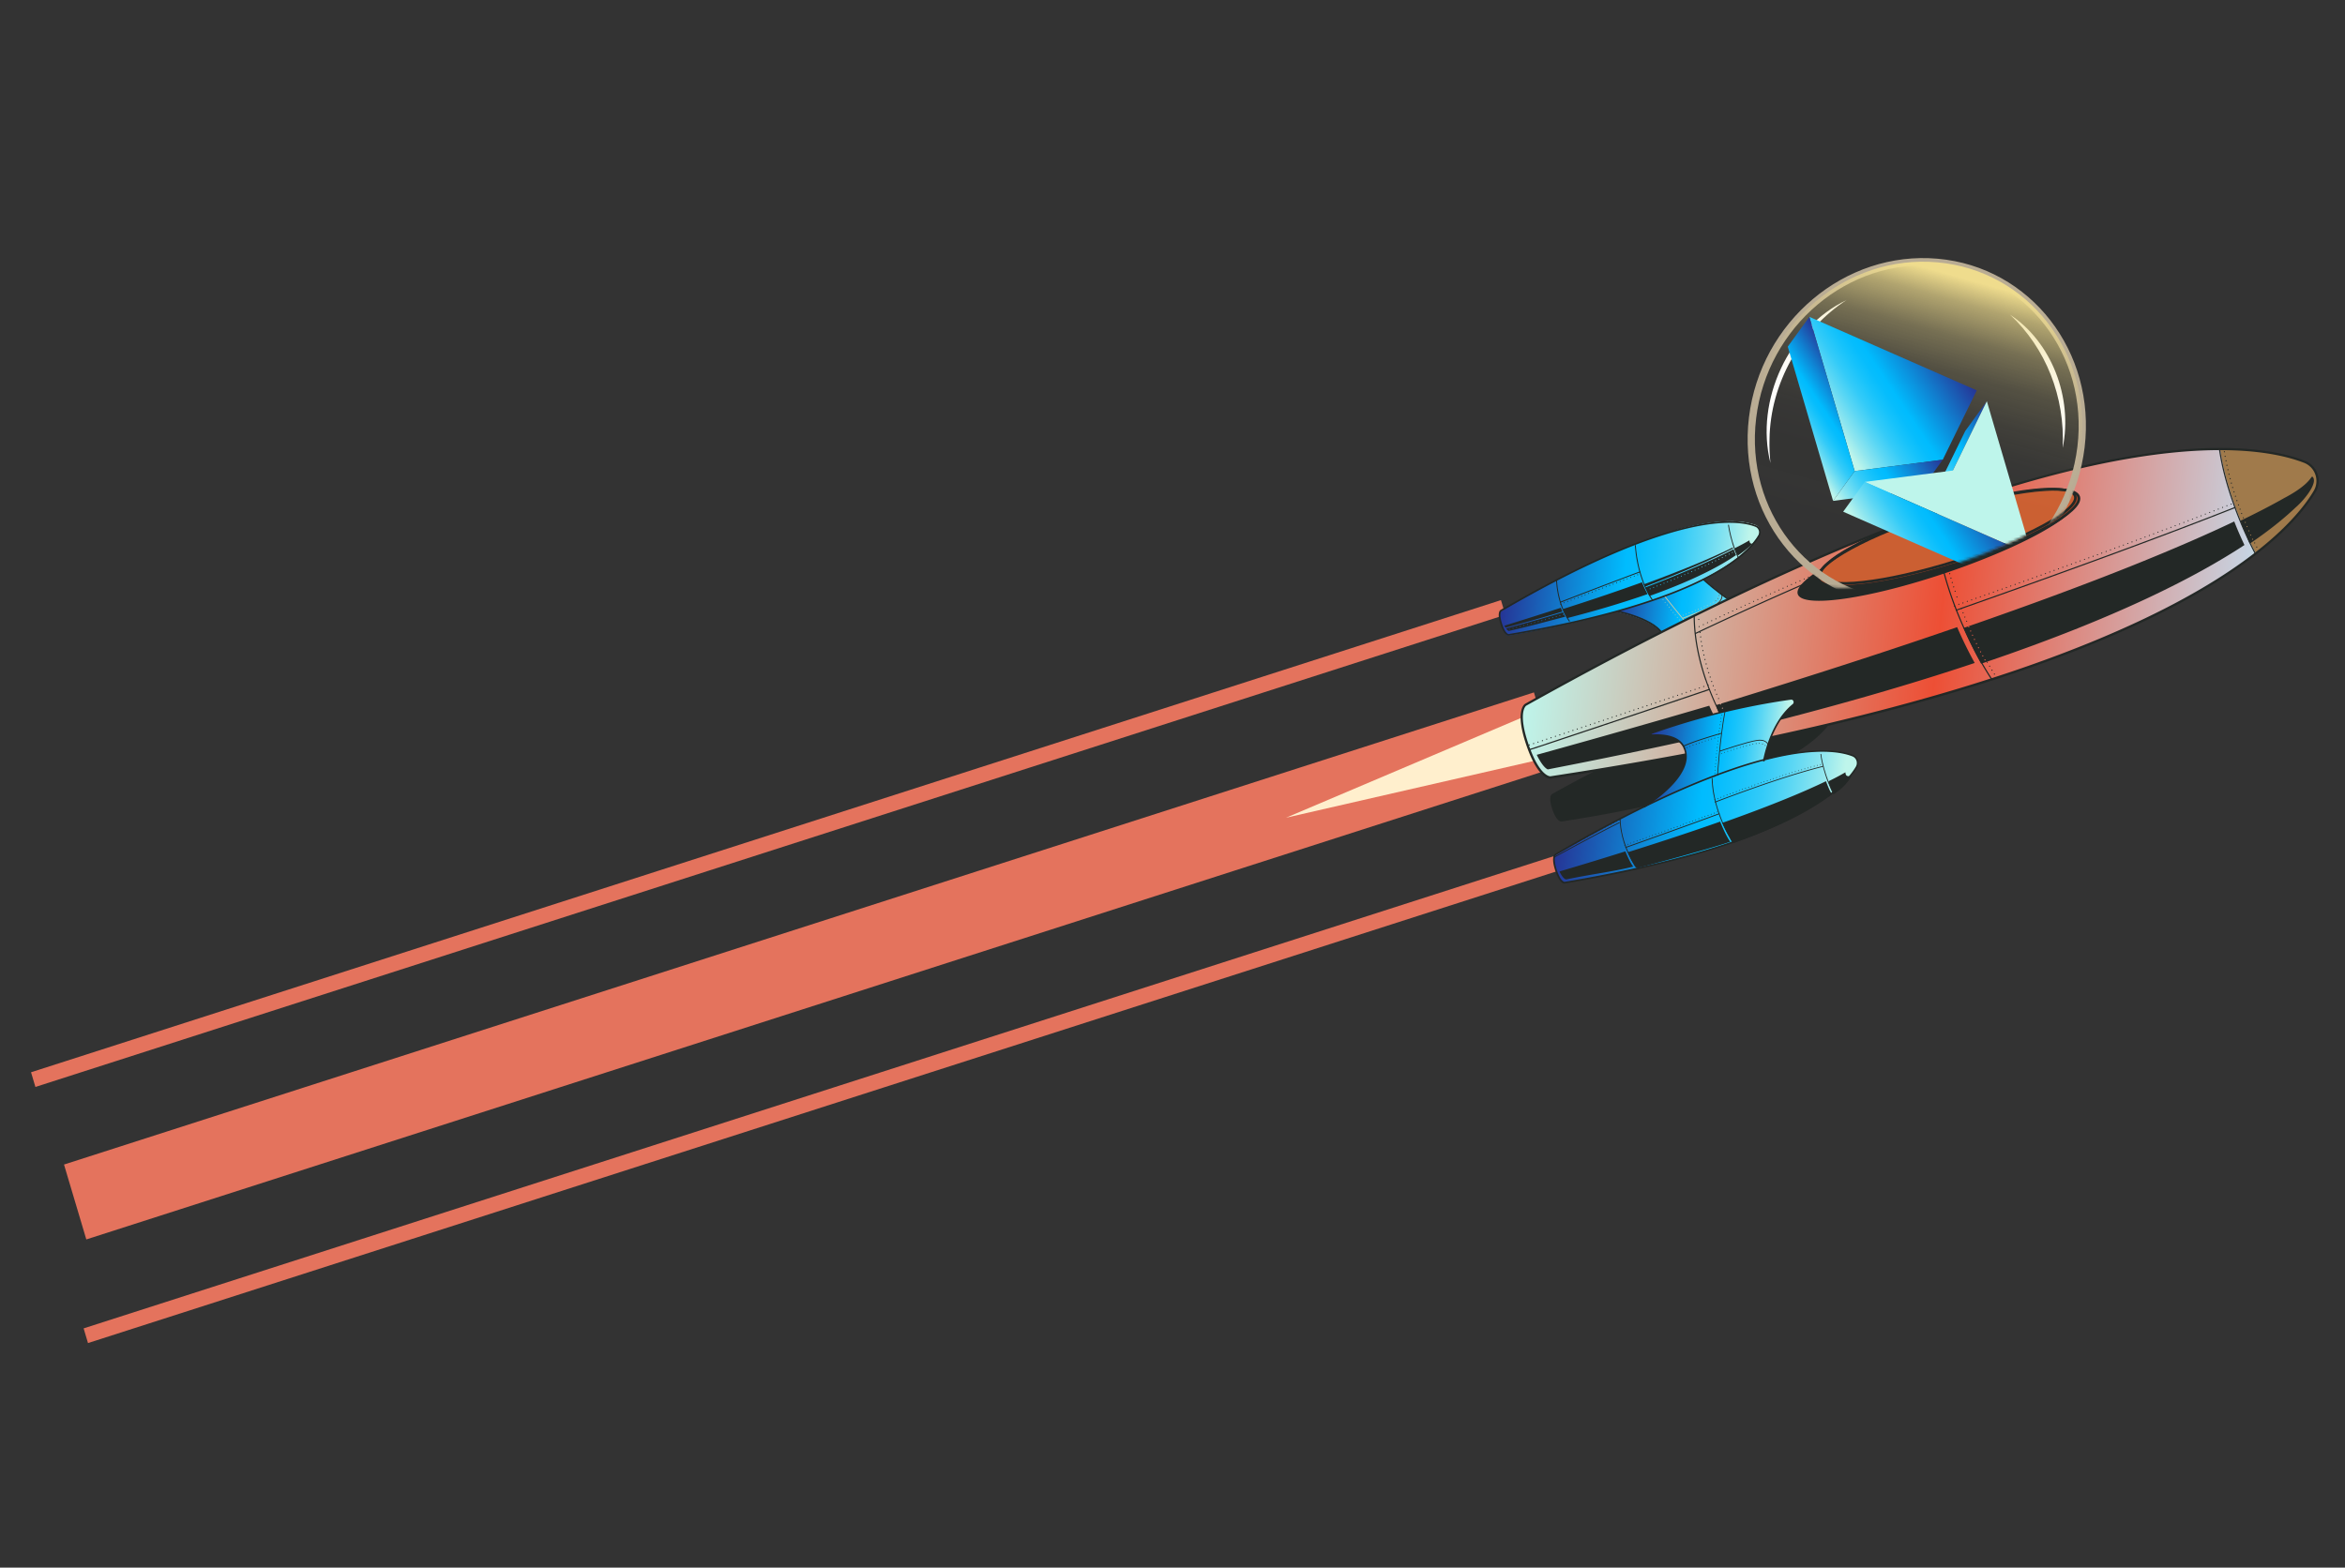 <svg xmlns="http://www.w3.org/2000/svg" width="845" height="565" fill="none"><rect width="100%" height="100%" fill="#333333" stroke="none"/><g clip-path="url(#a)"><path fill="#E4735D" d="M540.859 216.293 11.185 386.462l1.576 5.293 529.675-170.168zM559.809 308.603 30.134 478.771l1.576 5.293 529.675-170.168zM552.738 249.553 23.064 419.722l8.038 26.992 529.675-170.169z"/><path fill="#FFEFCD" d="m555.413 255.656 6.027 16.599-98.03 22.465z"/></g><path fill="#232826" d="M658.614 255.239a2.95 2.95 0 0 1 1.735 1.805c.28.83.186 1.736-.259 2.491-4.269 7.177-22.333 25.097-97.396 36.548-.302.037-1.81.018-3.32-4.396s-.335-5.367-.067-5.522c66.3-37.031 91.543-33.952 99.33-30.923z"/><path fill="#C9CDA9" d="m631.839 219.62-35.847 20.73s5.711-4.089 3.544-10.635-18.121-9.465-18.121-9.465l31.058-12.829s13.182 12.544 19.366 12.199"/><path fill="url(#b)" d="m612.473 207.421-31.058 12.829s16.008 3.041 18.121 9.465c2.112 6.425-3.544 10.635-3.544 10.635l35.847-20.73c-2.886.158-7.282-2.49-11.178-5.344.102.727-.013 2.172-2.259 3.548-2.394 1.477-9.004 4.023-11.879 5.106 3.152 3.821 5.209 6.218 5.251 6.245l-.225.186s-5.629-6.536-12.518-15.253l.225-.186a589 589 0 0 0 7.068 8.757c2.826-1.065 9.531-3.647 11.925-5.124 2.638-1.615 2.159-3.257 2.034-3.57-.295-.213-.567-.425-.862-.639a.145.145 0 0 1-.198-.065l.01-.092c-3.796-2.936-6.783-5.77-6.783-5.77zm-6.031 14.183s.158.016.173.087c.037.073-.018.16-.088.176-.072.039-.157-.015-.195-.088-.037-.073.018-.16.09-.2zm1.095-.424s.157.015.195.088c.037.073-.018.16-.091.199-.072.039-.157-.015-.172-.086 0 0 .017-.16.09-.199zm1.094-.425s.157.015.195.088c.037.073-.018.16-.091.199-.072.039-.157-.015-.195-.088 0 0 .018-.16.091-.199m1.096-.448s.158.015.195.088-.017.16-.09.199-.158-.015-.195-.088c0 0 .018-.16.09-.199m1.094-.425s.158.015.196.088c.037.073-.018.16-.091.199-.072.04-.157-.015-.195-.088 0 0 .018-.16.09-.199m1.097-.448s.158.015.195.088-.017.16-.09.2c-.073.039-.158-.016-.195-.089 0 0 .018-.16.09-.199m1.077-.473s.157.015.195.088a.19.19 0 0 1-.09.2c-.073.039-.158-.016-.196-.089 0 0 .018-.16.091-.199m1.077-.473s.157.016.197.066c.038.073-.018.16-.068.201-.072.039-.157-.015-.197-.065 0 0 .017-.161.09-.2zm1.076-.473s.158.016.198.066c.037.073-.018.16-.068.201-.073.039-.158-.015-.198-.065 0 0 .018-.16.068-.202m1.037-.523s.16-.007.198.066a.153.153 0 0 1-.068.201c-.073.039-.158-.015-.198-.065 0 0 .018-.16.068-.202m1.042-.569s.162-.03.2.043c.037.073.027.165-.045.204-.073.039-.161.007-.201-.043l.003-.023a.18.18 0 0 1 .065-.178zm.916-.673s.166-.053.203.02c.04.05.052.144-.023.206-.052.064-.142.055-.202-.02 0 0 .002-.023-.018-.048-.017-.048.013-.114.04-.158m.987-.898s.075.146.045.213q-.078.096-.21.049c-.023-.003-.04-.051-.06-.076l.015-.137a.18.18 0 0 1 .21-.049m.372-1.096s.128.082.118.173c-.011.092-.083.131-.173.122-.045-.004-.085-.055-.103-.103l.008-.068c.01-.092.083-.131.173-.122zm-8.959 15.354s.052.144-.023.206q-.113.093-.203-.02s-.02-.025-.017-.048c-.018-.048.012-.114.04-.158.052-.064.143-.055.203.02m-.97-.904s.142-.055.202.02c.04.05.053.144-.023.206-.05.041-.142.055-.202-.02 0 0-.02-.025-.018-.048-.017-.048.013-.114.041-.158m-.768-.884s.165-.053.203.02c.062.052.052.144-.023.206q-.113.093-.203-.02s.003-.023-.017-.048c-.017-.048.013-.114.04-.158m-.742-.904s.165-.054.203.019c.062.053.052.144-.023.206-.053.064-.143.056-.203-.02 0 0 .003-.022-.017-.048-.018-.047.012-.114.04-.157m-.745-.882s.143-.056.203.02c.062.052.052.143-.023.205q-.113.093-.203-.019s-.02-.025-.017-.048c-.017-.048.013-.115.04-.158m-.765-.907s.163-.03.203.02.053.144-.023.206q-.112.093-.202-.02s-.02-.025-.018-.048c-.017-.048.013-.114.04-.158m-.719-.902s.142-.056.202.019c.063.053.05.167-.022.206-.053.064-.166.053-.203-.02 0 0-.02-.025-.017-.047-.018-.048.012-.115.04-.158m-.765-.907s.165-.053.203.02c.062.052.027.164-.023.205a.14.14 0 0 1-.203-.019s-.02-.025-.017-.048c-.018-.048.012-.115.04-.158m-.54-.885s.028.164-.022.206c-.053.064-.166.053-.203-.02 0 0-.02-.025-.018-.048-.017-.048.013-.114.041-.158.052-.064.142-.055.202.02m-.947-.901s.165-.054.203.019c.062.053.052.144-.023.206-.053.064-.143.056-.203-.02 0 0-.02-.025-.017-.048-.018-.048.012-.114.04-.157m-.742-.905s.165-.053.202.02q.09.112-.022.205c-.053.065-.143.056-.203-.019 0 0-.02-.025-.018-.048-.017-.048.013-.115.041-.158m-.718-.925s.163-.031.203.019c.063.053.028.165-.023.206-.05.042-.162.031-.202-.02 0 0 .002-.022-.018-.047-.017-.048.013-.115.04-.158m-.742-.905s.165-.053.203.02c.037.073.05.166-.023.206-.072.039-.163.03-.203-.02 0 0-.02-.025-.017-.048-.017-.048.013-.114.04-.158m-.719-.902s.162-.031.202.019c.063.053.05.167-.023.206-.052.064-.142.056-.202-.02 0 0-.02-.025-.018-.048-.017-.047.013-.114.041-.157m-.743-.905s.166-.053.203.02.05.166-.023.206c-.072.039-.165.053-.202-.02 0 0-.02-.025-.018-.048-.017-.048.013-.114.04-.158m-.739-.927s.165-.054.202.019c.063.053.053.144-.023.206-.075.062-.165.053-.202-.02 0 0 .002-.023-.018-.048-.017-.048.013-.114.041-.157m-.72-.903s.163-.03.203.02c.06.075.027.164-.023.206a.14.14 0 0 1-.203-.02s-.02-.025-.017-.048c-.018-.048.012-.114.04-.158"/><path fill="#232826" d="M581.298 220.269c.157.015 15.837 3.088 17.88 9.26 2.059 6.242-3.209 10.11-3.431 10.273l.334.471s5.858-4.272 3.642-10.944c-2.143-6.505-17.648-9.515-18.315-9.649zM612.188 207.715c.536.516 13.371 12.664 19.608 12.323l-.027-.583c-6.009.341-19.047-12.036-19.17-12.164l-.413.447z"/><path fill="#232826" d="M618.108 216.611s.013-.114.041-.158c0 0 .163-.054.199.019 0 0 .05.143-.024.205 0 0-.141.056-.199-.019 0 0 .003-.023-.017-.047m.772-.874.016-.136s.143-.079.207-.05c0 0 .073.145.043.211 0 0-.121.081-.207.05-.022-.002-.039-.05-.059-.075m.462-1.086.008-.069s.082-.13.17-.122c0 0 .125.081.115.172 0 0-.083.131-.171.122-.044-.004-.083-.053-.1-.101zM620.508 214.007l-.261.137s.727 1.61-1.465 3.246l.224.182c2.32-1.785 1.499-3.542 1.502-3.565"/><path fill="url(#c)" d="M633.764 192.85c-3.753 6.351-20.213 24.017-90.137 36.272 0 0-1.338.21-2.633-3.91-1.294-4.119-.121-4.838-.121-4.838 62.285-36.724 85.224-33.652 91.756-31.087 1.365.522 1.905 2.243 1.11 3.584z"/><path fill="url(#d)" d="M540.804 220.432s-1.127.701.057 4.63c-.62-2.203.538-2.783.538-2.783 63.95-31.579 85.532-32.919 91.483-32.266.628.056 1.001.349 1.136.739-.216-.657-.69-1.242-1.363-1.491-6.537-2.57-29.496-5.624-91.826 31.15z"/><path fill="#232826" d="M625.206 197.536c-.209.051.272 1.282.484 1.766.158.364.512.978.612.894l.517-.373a43 43 0 0 0 4.768-3.906c-.301.066-.612.039-.838-.145-.267-.21-.35-.637-.347-1.032a82 82 0 0 1-4.621 2.498c-.192.099-.361.2-.573.275zM563.331 219.485c-.277.046.712 1.998 1.102 2.716.109.222.255.518.479.539.21-.052.42-.104.633-.179 11.039-2.852 20.309-5.697 28.139-8.435a43 43 0 0 1-2.004-4.259c-7.794 2.813-16.963 5.95-27.757 9.412-.211.052-.401.129-.611.181zM562.078 216.944l.098.315a2368 2368 0 0 1 28.884-11.015l-.098-.315a2768 2768 0 0 0-28.884 11.015M562.214 217.817s.022-.187.095-.227c0 0 .18.016.213.113 0 0-.022.187-.095.228 0 0-.179-.017-.216-.091zm1.261-.5s.023-.187.095-.227c0 0 .18.016.216.09 0 0-.022.187-.117.225 0 0-.18-.016-.216-.09zm1.259-.477s.022-.186.095-.227c0 0 .179.016.216.09 0 0-.023.187-.118.226 0 0-.179-.017-.216-.091zm1.258-.476s.023-.187.096-.228c0 0 .179.017.215.091 0 0-.022.186-.095.227 0 0-.179-.016-.213-.114zm1.262-.5s.022-.187.095-.228c0 0 .179.017.216.091 0 0-.023.186-.118.225 0 0-.179-.016-.213-.114zm1.258-.477s.023-.187.118-.225c0 0 .179.016.213.113 0 0-.023.187-.095.228 0 0-.18-.016-.216-.091zm1.259-.477s.022-.186.117-.225c0 0 .18.016.213.114 0 0-.022.186-.095.227 0 0-.179-.016-.216-.09zm1.261-.5s.022-.186.095-.227c0 0 .18.016.213.114 0 0-.022.186-.095.227-.095.039-.179-.016-.216-.09zm1.259-.476s.022-.187.117-.226c0 0 .18.017.213.114 0 0-.022.187-.095.227 0 0-.179-.016-.216-.09zm1.258-.477s.023-.187.118-.225c0 0 .179.016.213.113 0 0-.023.187-.095.228-.073.04-.18-.016-.216-.091zm1.261-.5s.023-.187.118-.225c0 0 .18.016.213.113 0 0-.022.187-.095.228-.095.038-.179-.016-.216-.091zm1.259-.477s.022-.186.118-.225c0 0 .179.016.213.114 0 0-.023.186-.096.227-.095.039-.179-.016-.215-.09zm1.259-.476s.022-.187.117-.226c0 0 .18.017.213.114 0 0-.022.187-.095.227 0 0-.179-.016-.216-.09zm1.258-.477s.022-.187.118-.225c0 0 .179.016.213.113 0 0-.023.187-.095.228 0 0-.18-.016-.216-.091zm1.261-.5s.023-.187.118-.225c0 0 .179.016.213.113 0 0-.022.187-.095.228 0 0-.18-.016-.216-.091zm1.279-.451s.022-.187.117-.226c0 0 .18.017.213.114 0 0-.022.187-.095.227 0 0-.179-.016-.216-.09zm1.261-.5s.022-.187.118-.225c0 0 .179.016.213.113 0 0-.023.187-.096.227-.095.039-.179-.016-.215-.09zm1.258-.477s.023-.187.118-.225c0 0 .18.016.213.113 0 0-.022.187-.118.226-.072.04-.179-.016-.213-.114m1.259-.476s.022-.187.118-.226c0 0 .179.016.213.114 0 0-.023.186-.118.225-.073.041-.179-.016-.213-.113m1.258-.477s.023-.187.115-.202c0 0 .18.016.216.09 0 0-.022.187-.095.227 0 0-.179-.016-.213-.113zm1.259-.477s.022-.187.115-.202c0 0 .179.016.216.09 0 0-.023.187-.096.228 0 0-.179-.016-.213-.114zm1.281-.474s.022-.187.115-.202c0 0 .179.016.216.09 0 0-.023.186-.096.227 0 0-.179-.016-.213-.113zm1.259-.477s.022-.187.117-.225c0 0 .18.016.213.113 0 0-.022.187-.117.225-.073.041-.18-.016-.213-.113M624.647 197.977c-7.736 3.997-18.395 8.636-31.777 13.769.121.294.245.564.37.834 0 0 .003-.023.028-.044.095-.039.178.015.214.089.033.097-.023.187-.096.228.338.736.683 1.403.977 1.948.092-.016.165-.057.26-.096.212-.076.402-.153.612-.206 15.088-5.433 24.482-10.418 30.324-14.415-.246-.564-.564-1.275-.886-2.129zm-30.102 14.08s.179.016.215.09c.033.097-.023.186-.096.227-.095.039-.179-.015-.215-.089-.033-.098.024-.187.096-.228m1.258-.504s.179.016.215.09c.033.097-.023.186-.096.227-.095.039-.178-.015-.214-.089-.033-.097.023-.187.095-.228m1.259-.503s.178.015.214.089c.033.097-.023.187-.096.227s-.178-.015-.214-.089c-.033-.097.023-.187.096-.227m1.232-.483s.179.016.215.09c.033.097-.023.186-.096.227s-.179-.016-.215-.089c-.033-.098.024-.187.096-.228m1.261-.527s.179.016.215.089c.033.098-.023.187-.096.228s-.179-.016-.215-.09c-.033-.097.024-.186.096-.227m1.258-.504s.179.016.215.09c.033.097-.023.186-.096.227s-.179-.015-.214-.089c-.034-.098.023-.187.095-.228m1.236-.506s.179.016.215.09c.033.097-.024.186-.096.227s-.179-.015-.215-.089c-.033-.097.023-.187.096-.228m1.261-.527s.179.016.215.09-.024.186-.096.227-.179-.015-.215-.089c0 0 .023-.187.096-.228m1.236-.505s.178.015.214.089c.033.097-.023.187-.096.227-.095.039-.178-.015-.214-.089-.033-.097.023-.187.096-.227m1.239-.53s.178.016.214.09c.033.097-.023.186-.096.227-.095.039-.178-.015-.214-.089 0 0 .023-.187.096-.228m1.238-.529s.179.016.215.09c.033.097-.024.186-.096.227-.095.039-.179-.015-.215-.089s.023-.187.096-.228m1.239-.529s.178.016.214.09c.033.097-.023.186-.096.227-.072.041-.178-.015-.214-.089 0 0 .023-.187.096-.228m1.238-.529s.179.016.215.09c.036.073-.023.186-.096.227-.095.039-.178-.015-.214-.089-.033-.098.023-.187.095-.228m1.242-.552s.179.015.214.089c.034.097-.023.187-.095.228-.095.039-.179-.016-.215-.09 0 0 .023-.186.096-.227m1.242-.553s.178.016.214.09c.033.097-.023.186-.096.227s-.178-.015-.214-.089c0 0 .023-.187.096-.228m1.241-.552s.179.015.215.089c.033.098-.024.187-.096.228 0 0-.179-.016-.215-.09 0 0 .023-.186.096-.227m1.219-.554s.179.015.215.089c.033.097-.023.187-.096.227s-.179-.015-.215-.089c0 0 .024-.187.096-.227m1.242-.553s.178.016.214.09c.036.073-.023.186-.096.227-.095.039-.178-.015-.214-.089 0 0 .023-.187.096-.228m1.222-.578s.178.016.214.09c.033.097-.023.186-.095.227-.096.039-.179-.015-.215-.089 0 0 .023-.187.096-.228m1.222-.577s.179.015.215.089c.033.097-.024.187-.096.228-.095.039-.179-.016-.215-.09s.023-.186.096-.227m1.222-.578s.179.016.215.089c.033.098-.023.187-.096.228s-.179-.016-.215-.089c0 0 .023-.187.096-.228m1.203-.603s.178.016.214.089c.033.098-.023.187-.096.228-.095.039-.178-.016-.214-.089 0 0 .023-.187.096-.228m1.225-.601s.178.016.214.089c.036.074 0 .189-.096.228-.072.041-.178-.016-.214-.089-.036-.074.023-.187.096-.228m1.203-.603s.178.016.217.066c.033.097-.023.187-.074.23-.095.039-.178-.016-.214-.09s.02-.163.093-.204zm1.205-.626s.182-.008.218.066c.033.097-.024.187-.096.227s-.182.008-.218-.066.021-.163.093-.204z"/><path fill="#232826" d="M624.359 197.313c.053.123.105.246.136.367-7.727 4.012-18.425 8.664-31.827 13.815l-.365-.884.238-.097c.213-.076.403-.155.59-.209 15.244-5.605 24.993-9.891 31.228-12.992"/><path fill="#232826" d="m592.724 211.283-.095-.312.044.004c.033.096.085.217.14.316-.023-.002-.045-.004-.07.017zM593.16 212.266s.018-.139.068-.182c.032.097.087.195.12.291-.091.016-.177-.015-.19-.086zM563.2 220.698a688 688 0 0 1-20.462 5.818c.29.407.628.795.934.894 7.481-1.659 14.009-3.496 20.332-5.137a47 47 0 0 1-.804-1.575m.01.837s.026-.213.119-.229.179.016.19.112c.011.097-.023.189-.116.205 0 0-.179-.016-.19-.112zm-1.294.387s.026-.212.118-.228c.093-.016.18.016.191.112.011.097-.023.189-.116.205s-.179-.016-.19-.112zm-1.292.364s.026-.212.119-.228c.092-.016.179.016.19.112s-.023.189-.116.205c-.092.015-.179-.016-.19-.112zm-1.291.364s.026-.212.118-.228c.093-.016.18.016.188.136.01.096-.024.189-.116.204-.093.016-.18-.015-.19-.112m-1.292.364s.023-.189.141-.226c.093-.016.179.016.19.112s-.023.189-.115.205c-.093.015-.18-.016-.191-.113zm-1.292.364s.026-.213.119-.228.179.015.19.112c.011.096-.023.189-.116.205-.092.015-.179-.016-.19-.113zm-1.314.362s.026-.213.119-.228.179.016.21.138c.011.096-.023.189-.116.204-.093.016-.179-.015-.19-.112zm-11.388 3.01s-.023.189-.116.205c-.092.016-.157-.014-.19-.112 0 0 .026-.213.119-.229.092-.015.179.016.187.136m1.311-.338s-.023.189-.115.204c-.093.016-.157-.013-.191-.112 0 0 .026-.212.119-.228s.179.016.187.136m1.289-.341s-.023.189-.116.205c-.092.016-.179-.016-.19-.112 0 0 .023-.189.116-.205.092-.016.179.016.19.112m1.311-.338s-.023.189-.116.205c-.092.015-.157-.014-.19-.113 0 0 .026-.212.119-.228s.179.016.187.136m1.311-.338s-.023.189-.115.204c-.093.016-.18-.015-.191-.112-.01-.096.024-.189.116-.205.093-.015.18.016.19.113m1.289-.341s-.023.189-.116.205c-.092.016-.157-.014-.19-.112 0 0 .026-.213.119-.229.092-.015.179.016.187.136m1.314-.362s-.023.189-.116.205c-.092.016-.179-.016-.19-.112-.011-.097.023-.189.116-.205s.179.016.19.112m1.289-.34s-.023.189-.116.205c-.092.015-.157-.014-.19-.113 0 0 .026-.212.119-.228.092-.016.179.016.19.112zm1.314-.362s-.023.189-.141.226c-.093.016-.157-.014-.19-.112 0 0 .026-.213.118-.228.093-.016.18.015.191.112zM542.062 225.513l.66-.204a1309 1309 0 0 0 19.686-6.251c.188.493.405.941.602 1.363a579 579 0 0 1-20.513 5.797 37 37 0 0 1-.432-.729z"/><path fill="#232826" d="M591.143 207.454c.928 2.944 2.25 6.108 4.184 8.958l.268-.206c-5.709-8.404-6.155-19.633-6.141-19.747l-.333.016s.183 5.115 2.022 10.979M624.214 195.86c.573 1.851 1.328 3.857 2.319 5.723l.285-.159c-2.919-5.523-3.837-12.25-3.829-12.319l-.317.064s.407 3.059 1.561 6.716zM562.157 217.257c.702 2.255 1.74 4.655 3.295 6.803l.268-.207c-4.571-6.295-4.686-14.933-4.675-15.025l-.334.016s.058 3.95 1.446 8.413"/><path fill="#232826" d="M540.704 219.837c61.689-35.905 84.919-33.321 92.046-30.529.74.28 1.305.894 1.556 1.665a2.85 2.85 0 0 1-.271 2.337c-4.041 6.85-20.93 24.033-90.363 35.807-.162.032-1.605.131-2.978-4.089-1.352-4.219-.138-5.088-.015-5.17zm2.9 8.689c69.178-11.728 85.936-28.759 89.944-35.518a2.19 2.19 0 0 0 .212-1.828c-.203-.604-.647-1.089-1.212-1.306-7.062-2.762-30.096-5.282-91.541 30.482 0 0-.927.756.255 4.467 1.183 3.712 2.342 3.703 2.342 3.703"/><path fill="url(#e)" d="M834.063 177.138c-11.143 18.707-60.745 70.357-275.353 103.085 0 0-4.086.56-8.342-11.782s-.654-14.417-.654-14.417c189.549-105.886 260.402-95.53 280.68-87.611 4.245 1.654 6.001 6.779 3.671 10.702z"/><path fill="#A07A4B" d="M799.998 161.817c2.785 18.803 12.352 36.64 12.91 37.659 11.899-9.245 18.045-17.075 21.175-22.311 2.33-3.923.573-9.048-3.669-10.725-5.675-2.214-15.31-4.634-30.416-4.623"/><path fill="#232826" d="M549.547 253.664c81.655-45.621 150.267-74.723 203.92-86.498 44.52-9.771 67.424-4.875 77.101-1.1a7.79 7.79 0 0 1 4.541 4.751c.735 2.181.508 4.584-.679 6.543-5.323 8.945-20.411 26.853-61.557 46.449-49.574 23.619-121.611 42.73-214.091 56.834-.186.027-4.489.473-8.771-12.056s-.635-14.827-.464-14.923m284.171-76.721a7.02 7.02 0 0 0 .609-5.864 6.96 6.96 0 0 0-4.065-4.267c-9.612-3.745-32.314-8.597-76.623 1.128-53.56 11.761-122.079 40.85-203.683 86.407-.025.02-3.202 2.185.842 13.933 4.021 11.746 7.865 11.527 7.89 11.507 92.387-14.091 164.354-33.187 213.853-56.745 40.928-19.481 55.909-37.24 61.177-46.099"/><path fill="#232826" d="M553.749 272.039s2.076 4.472 3.985 5.266c22.864-4.423 43.853-8.857 63.149-13.306a98 98 0 0 1-4.971-9.648c-18.483 5.427-38.482 11.131-60.161 17.141l-1.979.55zM702.742 214.425c6.111 17.844 14.756 30.459 14.875 30.632l.346-.239c-.201-.273-19.554-28.555-20.726-60.464l-.414.025c.396 10.729 2.848 21.053 5.919 30.046M804.215 180.31c3.811 11.129 8.276 19.259 8.332 19.379l.363-.191c-.094-.193-10.079-18.417-12.927-37.707l-.42.071c.952 6.484 2.717 12.846 4.65 18.471zM614.512 245.099c4.673 13.621 11.556 23.147 11.655 23.295l.322-.241c-.16-.223-15.587-21.575-15.792-46.038l-.412.003c.059 8.245 1.847 16.143 4.202 23.001z"/><path fill="#232826" d="M808.772 196.451a137 137 0 0 1-3.683-8.504c-18.993 9.045-48.814 21.477-95.354 37.622-.593.22-1.21.437-1.823.632l-.356.127a140 140 0 0 0 6.32 12.881c.258-.067.14-.032.378-.125.639-.215 1.23-.412 1.847-.63 46.148-15.697 74.842-30.298 92.649-42.005zm-93.607 41.195s.23-.024.288.074a.22.22 0 0 1-.078.293.21.21 0 0 1-.288-.074l-.02-.025c-.035-.096.023-.206.095-.245zm-.797-1.443s.23-.024.288.074a.223.223 0 0 1-.078.293.21.21 0 0 1-.288-.074l.002-.023c-.035-.096.023-.206.096-.245zm-.772-1.464s.23-.024.265.072a.22.22 0 0 1-.078.293.21.21 0 0 1-.288-.074c-.032-.119.026-.229.098-.268zm-.747-1.484s.23-.024.263.095c.057.098-.003.231-.098.268-.098.06-.231.024-.263-.095l.002-.023c-.035-.096.023-.206.118-.243zm-.725-1.483s.231-.023.263.095c.033.119-.003.232-.1.291-.098.06-.228.001-.263-.095a.255.255 0 0 1 .123-.288zm-2.61-5.646s-.228.001-.263-.095c-.034-.096.026-.229.098-.268.096-.037.228-.001.263.095.058.098-.003.231-.098.268m.655 1.499s-.228 0-.263-.096c0 0 .025-.228.1-.291.095-.037.226.022.286.098.035.096-.003.231-.098.268zm.696 1.525s-.227.001-.285-.097c0 0 .025-.229.101-.291a.24.24 0 0 1 .285.097c.057.099-.003.231-.101.291m.7 1.503s-.228.001-.286-.097a.29.29 0 0 1 .101-.291c.098-.06.228-.001.285.097.058.098-.002.231-.1.291M703.683 209.898s-.025.228-.142.262c-.095.037-.224-.022-.257-.14 0 0 .026-.227.143-.262.117-.034.224.022.256.14M707.571 220.779s-.025.229-.123.288c-.117.035-.225-.022-.26-.117 0 0 .026-.228.121-.265.117-.035.224.022.282.12zM704.187 211.459s-.025.227-.142.262c-.095.037-.224-.022-.257-.14 0 0 .025-.227.142-.262.118-.034.224.022.259.117zM705.351 215.08s-.026.228-.121.265-.225-.022-.259-.117c-.033-.119.025-.229.12-.265.117-.035.225.021.26.117M704.716 213.024s-.025.227-.142.262c-.118.034-.225-.022-.259-.118-.033-.118.025-.227.12-.264.117-.034.224.022.258.117zM706.975 219.254s-.026.229-.121.266c-.117.034-.224-.022-.259-.118a.224.224 0 0 1 .12-.265.214.214 0 0 1 .26.117M708.212 222.311s-.026.229-.121.265-.227.001-.262-.094c0 0 .025-.229.12-.266.095-.036.225.022.283.12zM717.981 241.43s.02.232-.077.291a.21.21 0 0 1-.286-.074l.005-.045s-.025-.186.072-.246a.234.234 0 0 1 .289.051zM719.76 244.198s.045.212-.055.294c-.098.06-.233.047-.293-.028l.005-.046s-.024-.187.051-.249c.097-.059.232-.046.267.049zM717.129 240.015s.019.231-.078.291a.21.21 0 0 1-.286-.074l.005-.046s-.002-.184.073-.245c.097-.06.229-.024.263.071zM708.856 223.826s-.025.228-.098.267c-.095.037-.227.001-.262-.094 0 0 .025-.229.12-.265s.225.021.263.094z"/><path fill="#232826" d="M716.268 238.572s.02.232-.077.291a.21.21 0 0 1-.286-.074l.005-.045s-.002-.184.072-.246c.097-.059.229-.023.264.072zM718.852 242.824s.02.232-.077.291c-.097.06-.207.026-.289-.051 0 0 .003-.023-.017-.047-.035-.096.02-.182.095-.244a.23.23 0 0 1 .288.051M699.392 188.9a.214.214 0 0 1-.184.235c-.09-.009-.2-.043-.212-.136l.005-.045c-.01-.116.07-.224.185-.235a.205.205 0 0 1 .229.183zM699.565 190.543s-.07.223-.185.234c-.09-.008-.177-.04-.211-.135l.005-.046s.047-.225.162-.237a.206.206 0 0 1 .229.184M699.758 192.184s-.07.223-.185.235c-.092.014-.179-.017-.211-.135l.005-.046s.048-.225.162-.237c.115-.012.222.045.231.161zM699.976 193.809s-.07.223-.184.235c-.092.014-.199-.042-.212-.136-.007-.138.073-.245.187-.257.115-.012.222.044.229.183zM699.114 185.622s-.07.223-.182.212c-.09-.009-.177-.041-.211-.136l.005-.045c.012-.114.092-.221.184-.235.112.011.217.09.204.204M699.032 183.967c-.013.113-.093.221-.205.21a.27.27 0 0 1-.211-.136l.005-.045c.012-.114.092-.221.204-.21.112.01.217.09.204.203zM699.241 187.259s-.07.223-.185.235a.27.27 0 0 1-.211-.135l.005-.046s.047-.225.184-.235c.112.011.219.068.229.184zM703.211 208.315s-.025.227-.142.262c-.117.034-.224-.022-.256-.14 0 0 .025-.227.142-.262.117-.034.224.022.256.14M700.249 195.442s-.048.226-.163.238a.22.22 0 0 1-.235-.139l.003-.022c-.01-.117.047-.226.162-.238s.223.044.233.161M701.543 201.92s-.025.227-.164.26c-.118.034-.225-.022-.232-.161-.032-.118.025-.227.162-.237.117-.035.224.022.257.14zM701.186 200.321s-.048.226-.162.237c-.115.012-.202-.019-.234-.137-.008-.139.027-.25.167-.283.114-.012.221.045.231.161zM700.851 198.69s-.048.225-.162.237c-.095.036-.202-.02-.234-.138-.008-.139.05-.248.164-.26.115-.012.224.022.254.163zM700.532 197.075s-.048.226-.162.237c-.092.014-.202-.019-.234-.137-.007-.139.05-.248.167-.283.115-.012.222.045.231.161zM702.757 206.708s-.025.227-.142.262c-.095.036-.224-.022-.256-.14s.028-.251.142-.262c.117-.035.224.021.256.14M702.326 205.133s-.025.227-.142.262c-.095.037-.202-.02-.234-.138s.028-.25.142-.262c.095-.036.224.022.257.14zM701.923 203.534s-.025.228-.162.237c-.118.035-.202-.019-.234-.137-.033-.118.027-.251.164-.26.117-.035.224.022.257.14zM619.796 253.789l.01-.092c-.401.123-.802.246-1.178.349-.883.145 2.298 6.021 3.491 8.225.38.686 1.01 1.791 1.108 1.731.655-.145 1.71-.413 2.364-.557 33.738-8.275 62.116-16.516 85.975-24.503a150 150 0 0 1-6.326-12.908c-23.794 8.226-51.812 17.337-84.775 27.472-.118.035-.236.07-.331.107 0 0 .045.004.04.05.035.097-.003.232-.098.269a.24.24 0 0 1-.285-.097zm4.563 8.631s.231-.024.288.074a.22.22 0 0 1-.078.294.21.21 0 0 1-.288-.074l.005-.046s-.002-.186.073-.248m-.797-1.446s.23-.024.288.074a.224.224 0 0 1-.078.294.21.21 0 0 1-.288-.074l.002-.023c-.035-.096.023-.207.096-.246zm-.776-1.444s.231-.024.288.075a.22.22 0 0 1-.078.293.21.21 0 0 1-.288-.074c-.032-.119.026-.23.098-.269zm-.77-1.49s.231-.024.286.098a.21.21 0 0 1-.101.291c-.098.06-.23.024-.285-.097 0 0 .025-.229.098-.269zm-.725-1.485s.228-.001.263.095c.058.099-.003.232-.1.292-.098.06-.231.024-.263-.095a.26.26 0 0 1 .123-.29zm-.722-1.508s.228-.001.285.097c.058.099-.003.232-.1.292-.096.037-.228.001-.263-.095-.058-.099.002-.232.098-.269zM618.768 250.162s-.025.227-.119.264c-.095.037-.227.001-.262-.094 0 0 .026-.228.123-.287.094-.037.224.022.258.117M619.437 251.677s-.025.229-.098.268c-.095.037-.227.001-.262-.095 0 0 .025-.228.12-.265s.228-.001.262.095zM617.552 247.085s-.025.228-.12.265a.214.214 0 0 1-.26-.117c-.034-.096.026-.228.121-.265.117-.035.225.022.259.117M618.153 248.611s-.025.228-.122.288c-.118.035-.225-.022-.26-.118 0 0 .025-.228.12-.264s.225.021.26.117zM616.983 245.537s-.025.228-.12.265c-.118.035-.225-.022-.26-.118-.035-.095.025-.228.12-.265a.214.214 0 0 1 .26.118"/><path fill="#232826" d="M625.498 263.401s.019.232-.075.269a.21.21 0 0 1-.286-.074l.005-.046s-.025-.186.072-.245a.21.21 0 0 1 .286.074zM616.438 243.971s-.025.227-.119.264c-.095.037-.224-.022-.257-.14-.034-.095.026-.228.143-.262.117-.035.224.022.258.117zM627.265 266.196s.042.234-.055.294-.232.046-.267-.049c0 0 .003-.023-.017-.048-.035-.095.02-.182.095-.243a.23.23 0 0 1 .289.051zM626.38 264.799s.02.232-.077.292a.234.234 0 0 1-.289-.051s.003-.023-.017-.048c-.035-.095.02-.182.095-.244a.23.23 0 0 1 .288.051M628.2 267.551s.045.212-.033.297a.23.23 0 0 1-.292-.029l-.04-.05c-.038-.073.02-.182.072-.246.098-.06.233-.047.293.028M613.249 231.189s-.048.225-.185.235a.22.22 0 0 1-.234-.138l.002-.023c-.009-.116.07-.223.185-.235s.222.045.229.183zM613.016 229.538s-.07.223-.185.235c-.09-.009-.199-.042-.211-.136l.005-.045a.214.214 0 0 1 .184-.235.204.204 0 0 1 .229.183zM612.819 227.92s-.07.223-.184.235c-.09-.009-.199-.042-.212-.135l.005-.046a.214.214 0 0 1 .185-.235.205.205 0 0 1 .229.183zM612.318 223.246c-.012.113-.092.221-.204.21-.09-.009-.175-.063-.19-.134l.005-.045a.226.226 0 0 1 .205-.21c.112.011.217.09.204.204zM613.527 232.819s-.048.226-.162.237a.22.22 0 0 1-.234-.137c-.007-.139.05-.248.167-.283.115-.012.222.045.231.161zM614.195 236.025s-.025.227-.164.26c-.093.014-.202-.02-.234-.138-.008-.138.027-.25.167-.282.094-.037.221.044.231.16M615.005 239.245s-.025.227-.142.262c-.094.036-.224-.022-.256-.14s.028-.25.142-.262c.117-.035.224.022.256.14M614.572 237.645s-.025.228-.142.262c-.115.012-.224-.022-.234-.138-.032-.118.028-.25.142-.262.117-.034.224.022.257.14zM615.457 240.826s-.025.227-.142.262c-.117.034-.224-.022-.256-.14 0 0 .025-.228.142-.262.094-.037.224.022.256.14M615.933 242.408s-.025.227-.142.262c-.095.036-.224-.022-.256-.14s.025-.228.12-.264c.117-.035.224.021.256.14zM613.835 234.43s-.047.225-.165.259c-.114.012-.201-.019-.233-.137-.008-.139.05-.248.167-.283.114-.012.221.045.254.163zM704.794 220.176c42.22-14.87 76.13-27.352 100.78-37.12l-.14-.385c-24.65 9.769-58.559 22.25-100.757 37.123l.137.408zM550.974 270.459l3.855-1.248c21.33-7.107 41.952-14.005 61.283-20.565l-.115-.406c-19.331 6.56-39.953 13.458-61.283 20.565l-3.855 1.248z"/><path fill="#232826" d="m610.72 228.176.162.386c31.308-14.848 60.509-27.331 86.795-37.156l-.139-.385c-26.31 9.824-55.513 22.33-86.821 37.178zM704.015 218.466s.026-.23.121-.267c0 0 .225.022.26.118 0 0-.025.23-.12.267-.118.035-.226-.022-.261-.118m1.64-.605s.025-.23.121-.267c0 0 .225.022.26.118 0 0-.025.23-.12.267a.214.214 0 0 1-.261-.118m1.489-.481s.026-.23.121-.267c0 0 .226.022.26.119 0 0-.025.229-.12.266a.215.215 0 0 1-.261-.118m1.567-.566s.026-.23.121-.267c0 0 .226.022.261.119 0 0-.026.229-.121.266a.215.215 0 0 1-.261-.118m1.565-.543s.025-.23.121-.267c0 0 .225.022.26.119 0 0-.025.229-.12.266a.214.214 0 0 1-.261-.118m1.567-.566s.025-.229.121-.267c0 0 .225.023.26.119 0 0-.025.229-.12.266a.214.214 0 0 1-.261-.118m1.565-.543s.025-.229.12-.266c0 0 .226.022.261.118 0 0-.026.229-.121.266a.214.214 0 0 1-.26-.118m1.567-.566s.025-.229.12-.266c0 0 .226.022.261.118 0 0-.025.229-.121.266-.095.038-.225-.022-.26-.118m1.564-.543s.026-.229.121-.266c0 0 .226.022.26.118 0 0-.025.229-.12.266s-.226-.022-.261-.118m1.567-.566s.026-.229.121-.266c0 0 .226.022.261.118 0 0-.026.229-.121.267a.214.214 0 0 1-.261-.119m1.568-.566s.025-.229.12-.266c0 0 .226.022.261.118 0 0-.026.23-.121.267s-.225-.022-.26-.119m1.564-.543s.025-.229.121-.266c0 0 .225.022.26.118 0 0-.025.23-.12.267a.214.214 0 0 1-.261-.119m1.567-.565s.026-.23.121-.267c0 0 .225.022.26.118 0 0-.025.23-.12.267a.214.214 0 0 1-.261-.118m1.565-.543s.025-.23.12-.267c0 0 .226.022.261.118 0 0-.025.23-.121.267a.214.214 0 0 1-.26-.118m1.567-.566s.025-.23.12-.267c0 0 .226.022.258.141 0 0-.025.23-.12.267a.215.215 0 0 1-.261-.118zm1.567-.566s.025-.23.121-.267c0 0 .225.022.26.118 0 0-.025.23-.121.267a.214.214 0 0 1-.26-.118m1.542-.545s.025-.23.121-.267c0 0 .225.022.26.118 0 0-.025.23-.121.267a.214.214 0 0 1-.26-.118m1.567-.566s.025-.23.121-.267c0 0 .225.022.26.118 0 0-.025.23-.12.267 0 0-.226-.022-.261-.118m1.567-.566s.025-.23.121-.267c0 0 .225.022.26.118 0 0-.025.23-.12.267-.118.035-.226-.022-.261-.118m1.567-.566s.026-.23.121-.267c0 0 .225.022.26.119 0 0-.025.229-.12.266a.214.214 0 0 1-.261-.118m1.565-.543s.025-.23.12-.267c0 0 .226.022.261.119 0 0-.025.229-.121.266a.214.214 0 0 1-.26-.118m1.567-.566s.025-.229.121-.267c0 0 .225.022.26.119 0 0-.025.229-.121.266a.214.214 0 0 1-.26-.118m1.544-.568s.026-.23.121-.267c0 0 .226.022.261.119 0 0-.026.229-.121.266a.215.215 0 0 1-.261-.118m1.568-.566s.025-.23.12-.267c0 0 .226.022.261.119 0 0-.026.229-.121.266 0 0-.225-.022-.26-.118m1.567-.566s.025-.229.12-.266c0 0 .226.022.261.118 0 0-.026.229-.121.266a.214.214 0 0 1-.26-.118m1.567-.566s.025-.229.12-.266c0 0 .226.022.261.118 0 0-.025.229-.121.266 0 0-.225-.022-.26-.118m1.567-.566s.025-.229.12-.266c0 0 .226.022.261.118 0 0-.025.229-.121.266-.095.038-.225-.022-.26-.118m1.544-.568s.026-.229.121-.266c0 0 .226.022.261.118 0 0-.026.229-.121.266a.215.215 0 0 1-.261-.118m1.567-.566s.026-.229.121-.266c0 0 .226.022.261.118 0 0-.026.229-.121.266 0 0-.226-.022-.261-.118m1.568-.566s.025-.229.12-.266c0 0 .226.022.261.118 0 0-.026.229-.121.267 0 0-.225-.022-.26-.119m1.567-.566s.025-.229.12-.266c0 0 .226.022.261.118 0 0-.026.23-.121.267 0 0-.225-.022-.26-.119m1.544-.568s.026-.229.121-.266c0 0 .225.022.26.118 0 0-.025.229-.12.267a.215.215 0 0 1-.261-.119m1.567-.566s.026-.229.121-.266c0 0 .225.022.26.118 0 0-.025.23-.12.267a.214.214 0 0 1-.261-.119m1.567-.566s.026-.229.121-.266c0 0 .226.022.261.118 0 0-.026.23-.121.267a.214.214 0 0 1-.261-.119m1.545-.568s.025-.229.121-.266c0 0 .225.022.26.118 0 0-.025.23-.121.267-.095.037-.225-.022-.26-.119m1.57-.588s.025-.23.12-.267c0 0 .226.022.261.118 0 0-.026.23-.121.267 0 0-.225-.022-.26-.118m1.567-.566s.025-.23.12-.267c0 0 .226.022.261.118 0 0-.026.23-.121.267 0 0-.225-.022-.26-.118m1.547-.591s.025-.23.12-.267c0 0 .226.022.261.118 0 0-.025.23-.121.267 0 0-.225-.022-.26-.118m1.567-.566s.025-.23.12-.267c0 0 .226.022.261.118 0 0-.025.23-.121.267 0 0-.225-.022-.26-.118m1.544-.568s.026-.23.121-.267c0 0 .226.022.261.118 0 0-.026.23-.121.267 0 0-.226-.022-.261-.118m1.57-.589s.025-.23.121-.267c0 0 .225.022.26.118 0 0-.025.23-.12.267 0 0-.226-.022-.261-.118m1.545-.568s.025-.23.12-.267c0 0 .226.022.261.118 0 0-.026.23-.121.267a.214.214 0 0 1-.26-.118m1.569-.589s.026-.23.121-.267c0 0 .225.022.26.118 0 0-.025.23-.12.267 0 0-.226-.022-.261-.118m1.545-.568s.025-.23.12-.267c0 0 .226.022.261.118 0 0-.025.23-.121.267 0 0-.225-.022-.26-.118m1.569-.589s.026-.23.121-.267c0 0 .226.022.26.118 0 0-.025.23-.12.267 0 0-.226-.022-.261-.118m1.545-.568s.025-.23.121-.267c0 0 .225.022.26.118 0 0-.025.23-.121.267 0 0-.225-.022-.26-.118m1.547-.591s.025-.23.121-.267c0 0 .225.022.26.118 0 0-.025.23-.12.267 0 0-.226-.022-.261-.118m1.57-.589s.025-.23.12-.267c0 0 .226.022.261.118 0 0-.026.23-.121.267 0 0-.225-.022-.26-.118m1.547-.591s.025-.23.12-.267c0 0 .226.022.261.118 0 0-.026.23-.121.267 0 0-.225-.022-.26-.118m1.567-.566s.025-.23.12-.267c0 0 .226.022.261.118 0 0-.025.23-.121.267 0 0-.225-.022-.26-.118m1.547-.591s.025-.23.12-.267c0 0 .226.022.261.118 0 0-.025.23-.121.267 0 0-.225-.022-.26-.118m1.547-.591s.025-.23.121-.267c0 0 .225.022.26.118 0 0-.025.23-.121.267 0 0-.225-.022-.26-.118m1.57-.589s.025-.23.12-.267c0 0 .226.022.261.118 0 0-.026.23-.121.267 0 0-.225-.022-.26-.118m1.547-.591s.025-.23.12-.267c0 0 .226.022.261.118 0 0-.026.23-.121.267 0 0-.225-.022-.26-.118m1.549-.614s.026-.23.121-.267c0 0 .225.022.26.118 0 0-.025.23-.12.267 0 0-.226-.022-.261-.118m1.547-.591s.026-.23.121-.267c0 0 .225.022.26.118 0 0-.025.23-.12.267 0 0-.226-.022-.261-.118m1.57-.589s.025-.23.121-.267c0 0 .225.022.26.118 0 0-.025.23-.121.267 0 0-.225-.022-.26-.118m1.547-.591s.025-.23.121-.267c0 0 .225.022.26.118 0 0-.025.23-.12.267 0 0-.226-.022-.261-.118m1.527-.617s.025-.229.121-.266c0 0 .225.022.26.118 0 0-.025.23-.12.267 0 0-.226-.022-.261-.119m1.57-.588s.025-.23.12-.267c0 0 .226.022.261.118 0 0-.025.23-.121.267 0 0-.225-.022-.26-.118m1.547-.591s.025-.23.12-.267c0 0 .226.022.261.118 0 0-.025.23-.121.267 0 0-.225-.022-.26-.118m1.549-.614s.026-.23.121-.267c0 0 .226.022.261.118 0 0-.026.23-.121.267 0 0-.226-.022-.261-.118m1.55-.614s.025-.23.121-.267c0 0 .225.022.26.118 0 0-.025.23-.12.267 0 0-.226-.022-.261-.118m1.55-.614s.025-.23.12-.267c0 0 .226.022.261.118 0 0-.026.23-.121.267 0 0-.225-.022-.26-.118m1.547-.592s.025-.229.12-.266c0 0 .226.022.261.118 0 0-.026.23-.121.267 0 0-.225-.022-.26-.119M550.862 268.546s.026-.229.144-.264c0 0 .225.022.258.141 0 0-.026.23-.144.264a.197.197 0 0 1-.258-.141m1.56-.497s.026-.23.143-.265c0 0 .226.022.259.141 0 0-.026.23-.144.265s-.225-.022-.26-.118zm1.585-.519s.026-.229.143-.264c0 0 .226.022.259.141 0 0-.026.23-.144.265s-.225-.022-.258-.142m1.585-.518s.026-.229.143-.264c0 0 .226.022.259.141 0 0-.026.23-.144.265-.118.034-.225-.023-.26-.119zm1.565-.543s.026-.23.121-.267c0 0 .225.022.258.141 0 0-.025.23-.143.265s-.226-.022-.261-.118zm1.563-.521s.025-.229.143-.264c0 0 .225.022.258.141 0 0-.025.23-.143.265s-.226-.022-.261-.119zm1.585-.518s.025-.23.12-.267c0 0 .226.022.258.142 0 0-.025.229-.143.264-.095.037-.225-.022-.258-.141zm1.562-.52s.025-.23.143-.265c0 0 .226.022.258.141 0 0-.025.23-.12.267-.118.035-.226-.022-.261-.118zm1.585-.519s.025-.229.143-.264c0 0 .226.022.261.118 0 0-.025.23-.143.265s-.226-.022-.258-.142zm1.563-.52s.025-.23.143-.265c0 0 .225.022.26.119 0 0-.025.229-.143.264 0 0-.225-.022-.258-.141zm1.564-.543s.026-.23.146-.288c0 0 .226.022.258.141 0 0-.025.23-.12.267-.118.035-.226-.022-.261-.118zm1.585-.519s.026-.229.121-.266c0 0 .226.022.258.141 0 0-.025.23-.143.264-.095.038-.226-.022-.258-.141zm1.563-.52s.025-.23.143-.265c0 0 .226.022.258.142 0 0-.025.229-.143.264-.095.037-.226-.022-.258-.141m1.562-.521s.026-.229.144-.264c0 0 .225.022.258.141 0 0-.026.23-.121.267 0 0-.226-.022-.261-.118zm1.588-.541s.025-.229.143-.264c0 0 .226.022.261.118 0 0-.026.23-.144.265-.095.037-.225-.022-.258-.142zm1.562-.52s.026-.23.144-.265c0 0 .225.022.258.142 0 0-.026.229-.144.264s-.225-.022-.26-.118zm1.563-.521s.025-.229.143-.264c0 0 .226.022.258.141 0 0-.025.23-.121.267a.214.214 0 0 1-.26-.118zm1.585-.518s.025-.23.12-.267c0 0 .226.022.258.142 0 0-.025.229-.143.264-.095.037-.225-.022-.258-.141zm1.565-.543s.025-.23.143-.265c0 0 .226.022.258.141 0 0-.025.23-.143.265 0 0-.226-.022-.261-.118zm1.562-.521s.025-.229.143-.264c0 0 .226.022.261.118 0 0-.025.23-.143.265-.096.037-.226-.022-.258-.142zm1.563-.52s.025-.23.12-.267c0 0 .226.022.258.141 0 0-.025.23-.143.265s-.226-.022-.261-.118zm1.585-.518s.025-.23.143-.265c0 0 .225.022.258.141 0 0-.026.23-.121.267a.214.214 0 0 1-.26-.118zm1.565-.544s.025-.229.143-.264c0 0 .225.022.26.118 0 0-.025.23-.143.265-.095.037-.225-.023-.258-.142zm1.562-.52s.025-.23.143-.265c0 0 .226.022.261.119 0 0-.026.229-.121.266a.214.214 0 0 1-.26-.118zm1.587-.541s.026-.23.121-.267c0 0 .226.022.258.141 0 0-.025.23-.143.265-.095.037-.226-.022-.258-.142zm1.563-.521s.025-.23.143-.265c0 0 .226.023.261.119 0 0-.026.23-.143.264-.096.038-.226-.022-.259-.141zm1.562-.52s.026-.23.144-.265c0 0 .225.022.258.141 0 0-.026.23-.144.265s-.225-.022-.26-.118zm1.585-.519c-.032-.119.026-.229.144-.264 0 0 .225.022.258.141 0 0-.026.23-.121.267a.215.215 0 0 1-.261-.118zm1.565-.543s.026-.23.144-.265c0 0 .225.022.258.142 0 0-.026.229-.144.264 0 0-.225-.022-.26-.118zm1.563-.52s.025-.23.143-.265c0 0 .226.022.258.141 0 0-.025.23-.143.265s-.226-.022-.261-.119zm1.587-.542s.026-.229.143-.264c0 0 .226.022.259.141 0 0-.026.23-.121.267 0 0-.226-.022-.261-.118zm1.563-.52s.025-.23.12-.267c0 0 .226.022.261.118 0 0-.025.23-.121.267a.214.214 0 0 1-.26-.118m1.587-.541s.026-.23.143-.265c0 0 .226.022.259.141 0 0-.026.23-.144.265s-.225-.022-.26-.118zm1.563-.521s.025-.229.143-.264c0 0 .225.022.258.141 0 0-.025.23-.143.265-.118.034-.226-.023-.261-.119zm1.587-.541s.026-.23.143-.265c0 0 .226.023.261.119 0 0-.025.229-.121.267-.118.034-.225-.022-.258-.142zm1.563-.52s.025-.23.143-.265c0 0 .225.022.258.141 0 0-.025.23-.121.267-.118.035-.225-.022-.26-.118zm1.587-.542s.025-.229.143-.264c0 0 .226.022.261.118 0 0-.025.23-.121.267-.118.035-.225-.022-.26-.118zm1.563-.52s.025-.23.143-.265c0 0 .225.022.26.119 0 0-.025.229-.12.266-.118.035-.226-.022-.261-.118zm1.587-.541s.025-.23.121-.267c0 0 .225.022.26.118 0 0-.025.23-.12.267-.118.035-.226-.022-.261-.118m1.563-.521s.025-.229.12-.266c0 0 .226.022.261.118 0 0-.026.23-.121.267-.118.035-.225-.022-.26-.119m1.565-.543s.025-.23.12-.267c0 0 .226.022.258.141 0 0-.025.23-.143.265-.095.037-.226-.022-.258-.141zm1.587-.541s.025-.23.121-.267c0 0 .225.022.26.118 0 0-.025.23-.12.267-.118.035-.226-.022-.261-.118M612.078 225.922s.023-.206.121-.266c0 0 .225.022.263.095 0 0-.003.231-.098.268 0 0-.228.001-.286-.097m1.514-.709s.023-.207.121-.267c0 0 .228 0 .263.096 0 0-.026.229-.098.268 0 0-.226-.022-.286-.097m1.492-.712s.022-.206.12-.266c0 0 .228-.001.263.095 0 0-.003.232-.1.291 0 0-.226-.022-.286-.097zm1.514-.709s.022-.206.12-.266c0 0 .228-.001.263.095 0 0-.025.229-.098.268 0 0-.228.001-.285-.097m1.511-.686s.023-.207.12-.267c0 0 .228 0 .263.096 0 0-.002.231-.1.291 0 0-.228.001-.286-.097zm1.491-.712s.023-.206.121-.266c0 0 .228-.001.263.095 0 0-.003.232-.101.291 0 0-.225-.022-.263-.095zm1.514-.709s.023-.206.121-.266c0 0 .228-.001.285.097 0 0-.003.231-.098.268 0 0-.225-.022-.263-.095zm1.511-.686s.023-.207.098-.269c0 0 .228-.001.286.098 0 0-.003.231-.098.268 0 0-.228.001-.263-.095zm1.514-.71s.023-.206.121-.266c0 0 .228-.001.263.095 0 0-.003.232-.098.269 0 0-.228.001-.263-.095zm1.512-.686s.022-.206.12-.266c0 0 .226.022.263.095 0 0-.003.231-.098.268 0 0-.228.001-.263-.095zm1.514-.709s.022-.207.12-.266c0 0 .228-.001.263.095 0 0-.003.231-.098.268 0 0-.225-.022-.263-.095zm1.511-.687s.023-.206.098-.268c0 0 .225.022.263.095 0 0-.003.232-.098.269 0 0-.228 0-.263-.096m1.511-.686s.023-.206.118-.243c0 0 .226.022.263.095 0 0-.003.231-.098.268 0 0-.225-.022-.263-.095zm1.512-.686s.022-.206.12-.266c0 0 .226.022.263.095 0 0-.003.231-.098.268 0 0-.225-.022-.263-.095zm1.511-.687s.023-.206.118-.243c0 0 .228-.001.263.095 0 0-.025.229-.098.269 0 0-.225-.022-.263-.095zm1.534-.684s.023-.206.12-.266c0 0 .226.022.263.095 0 0-.002.232-.098.269 0 0-.225-.022-.263-.096zm1.511-.686s.023-.206.121-.266c0 0 .228-.001.263.095 0 0-.026.229-.098.268 0 0-.228.001-.263-.095zm1.509-.663s.023-.207.121-.267c0 0 .225.022.263.096 0 0-.026.229-.098.268 0 0-.226-.022-.263-.095zm1.534-.685s.023-.206.121-.266c0 0 .227-.001.262.095 0 0-.025.23-.098.269 0 0-.225-.022-.262-.095zm1.511-.686s.023-.206.121-.266c0 0 .225.022.263.095 0 0-.003.231-.098.268 0 0-.228.001-.263-.095zm1.509-.663s.025-.23.121-.267c0 0 .228 0 .263.096 0 0-.026.229-.123.289 0 0-.226-.022-.261-.118m1.534-.684s.023-.207.121-.267c0 0 .228-.001.263.096 0 0-.026.229-.098.268 0 0-.226-.022-.263-.095zm1.509-.664s.023-.206.12-.266c0 0 .226.022.261.118 0 0-.025.229-.121.266 0 0-.228.001-.263-.095zm1.531-.661s.023-.206.121-.266c0 0 .228-.001.263.095 0 0-.003.231-.098.268 0 0-.226-.022-.263-.095zm1.509-.664s.023-.206.121-.266c0 0 .225.022.26.118 0 0-.025.23-.098.269 0 0-.225-.022-.283-.121m1.531-.661s.023-.206.121-.266c0 0 .225.022.263.095 0 0-.025.229-.098.269 0 0-.226-.022-.263-.096zm1.532-.661s.025-.229.12-.266c0 0 .226.022.261.118 0 0-.026.229-.121.266 0 0-.225-.022-.263-.095zm1.531-.661s.023-.206.121-.266c0 0 .225.022.263.095 0 0-.026.229-.098.268 0 0-.226-.022-.263-.095zm1.532-.661s.022-.207.12-.267c0 0 .226.022.263.096 0 0-.025.229-.123.289 0 0-.226-.022-.26-.118m1.508-.664s.023-.206.121-.266c0 0 .225.022.26.118 0 0-.025.229-.12.266 0 0-.228.001-.263-.095zm1.529-.638s.023-.206.121-.266c0 0 .225.022.263.095 0 0-.026.229-.123.289 0 0-.226-.022-.261-.118m1.532-.661s.025-.229.12-.266c0 0 .226.022.261.118 0 0-.003.231-.099.268 0 0-.225-.022-.282-.12m1.528-.639s.023-.206.121-.266c0 0 .225.022.26.118 0 0-.025.229-.123.289 0 0-.225-.022-.26-.118zm1.554-.659s.023-.206.121-.266c0 0 .225.022.283.12 0 0-.026.23-.121.267 0 0-.225-.022-.26-.118zm1.507-.64s.025-.229.12-.266c0 0 .226.022.261.118 0 0-.026.229-.121.266 0 0-.225-.022-.263-.095zm1.551-.636s.023-.206.121-.266c0 0 .225.022.26.118 0 0-.025.229-.121.266 0 0-.225-.022-.26-.118m1.529-.638s.025-.23.12-.267c0 0 .226.022.263.095 0 0-.025.23-.123.29 0 0-.225-.022-.26-.118m1.551-.637s.026-.229.121-.266c0 0 .225.022.26.118 0 0-.003.232-.12.267 0 0-.228 0-.261-.119m1.526-.615s.026-.229.121-.266c0 0 .225.022.26.118 0 0-.025.229-.098.268 0 0-.225-.022-.26-.118zm1.529-.638s.026-.229.121-.266c0 0 .225.022.26.118 0 0-.025.229-.12.266 0 0-.226-.022-.261-.118m1.552-.636s.025-.23.12-.267c0 0 .226.022.261.119 0 0-.026.229-.121.266 0 0-.225-.022-.26-.118m1.526-.616s.025-.229.121-.266c0 0 .225.022.26.118 0 0-.025.229-.121.266 0 0-.225-.022-.26-.118m1.551-.636s.026-.229.121-.266c0 0 .225.022.26.118 0 0-.025.229-.12.266 0 0-.226-.022-.261-.118m1.527-.615s.025-.229.12-.266c0 0 .226.022.261.118 0 0-.026.229-.121.266 0 0-.225-.022-.26-.118m1.549-.613s.025-.23.12-.267c0 0 .226.022.26.118 0 0-.025.23-.12.267 0 0-.225-.022-.26-.118m1.548-.614s.026-.229.121-.266c0 0 .225.022.26.118 0 0-.025.229-.12.267 0 0-.226-.022-.261-.119m1.549-.613s.026-.229.121-.266c0 0 .225.022.26.118 0 0-.025.229-.12.266 0 0-.226-.022-.261-.118m1.549-.613s.025-.229.121-.266c0 0 .225.022.26.118 0 0-.025.229-.121.266 0 0-.225-.022-.26-.118m1.546-.59s.023-.206.121-.266c0 0 .225.022.26.118 0 0-.025.229-.12.266 0 0-.226-.022-.261-.118m1.549-.613s.023-.207.121-.267c0 0 .225.022.26.119 0 0-.025.229-.12.266 0 0-.226-.022-.261-.118m1.547-.591s.022-.206.12-.266c0 0 .226.022.261.118 0 0-.026.229-.121.266 0 0-.225-.022-.26-.118m1.548-.613s.026-.229.121-.266c0 0 .225.022.26.118 0 0-.025.229-.12.266 0 0-.226-.022-.261-.118m1.547-.59s.025-.229.12-.266c0 0 .226.022.261.118 0 0-.026.229-.121.266 0 0-.225-.022-.26-.118m1.546-.59s.025-.229.121-.267c0 0 .225.023.26.119 0 0-.025.229-.121.266 0 0-.225-.022-.26-.118m1.544-.568s.025-.229.12-.266c0 0 .226.022.261.118 0 0-.026.229-.121.266 0 0-.225-.022-.26-.118m1.569-.588s.025-.229.12-.266c0 0 .226.022.261.118 0 0-.026.229-.121.266 0 0-.225-.022-.26-.118M806.817 181.906s-.026.228-.121.265-.225-.022-.259-.118c-.035-.095.025-.228.12-.265.117-.034.225.022.26.118M807.382 183.451s-.025.228-.12.265a.214.214 0 0 1-.26-.118s.026-.228.121-.265a.213.213 0 0 1 .259.118M806.026 180.637a.2.2 0 0 1-.179-.225.21.21 0 0 1 .224-.185.2.2 0 0 1 .179.225.207.207 0 0 1-.224.185M805.72 178.792s-.025.228-.12.265a.213.213 0 0 1-.259-.118c-.032-.118.025-.227.143-.262.117-.034.224.022.256.14zM812.642 195.58s-.003.229-.1.288c-.097.06-.226.001-.283-.096 0 0 .025-.227.097-.266.097-.06.226-.001.284.096zM814.167 198.506s.019.232-.078.291c-.097.06-.229.024-.264-.071 0 0 .003-.023-.017-.048-.035-.095.023-.204.095-.243a.21.21 0 0 1 .286.073zM808.568 186.552s-.025.228-.12.265a.214.214 0 0 1-.26-.117s.025-.228.12-.265a.214.214 0 0 1 .26.117M813.385 197.052s-.003.23-.077.291c-.097.06-.227.001-.286-.073a.28.28 0 0 1 .099-.289c.098-.06.227-.001.262.094zM805.21 177.229s-.025.228-.142.262c-.095.037-.224-.021-.257-.14 0 0 .026-.227.143-.261.117-.035.224.021.256.139M807.952 184.998s-.025.228-.12.265-.225-.022-.283-.12c0 0 .026-.228.121-.265.117-.034.224.022.259.118zM803.018 169.27s-.025.228-.162.237c-.095.037-.202-.019-.234-.137-.008-.139.027-.25.164-.26.117-.035.224.022.232.16M802.657 167.656s-.047.225-.164.259c-.115.012-.202-.019-.234-.137-.007-.139.028-.251.167-.283.115-.012.222.045.254.163zM803.401 170.863s-.026.227-.143.262c-.114.012-.224-.022-.256-.14s.025-.228.142-.262c.117-.035.224.022.257.14M803.834 172.466s-.025.227-.142.262c-.094.037-.201-.02-.234-.138-.032-.118.028-.25.143-.262.117-.034.224.022.256.14zM801.722 162.794s-.047.226-.162.237c-.092.014-.199-.042-.211-.135-.008-.139.05-.248.167-.283.112.011.219.068.229.184zM802.326 166.038s-.048.225-.163.237c-.092.014-.201-.02-.234-.138-.007-.138.051-.248.165-.26.115-.011.222.045.254.163zM802.015 164.424s-.047.225-.162.237c-.114.012-.201-.019-.234-.138l.003-.022c-.01-.116.047-.226.162-.237.115-.012.222.044.231.16M804.712 175.645s-.025.228-.142.262c-.095.037-.224-.022-.256-.14s.025-.227.142-.262c.117-.034.224.022.256.14M804.263 174.067s-.025.227-.142.262c-.117.034-.224-.022-.256-.14s.025-.228.142-.262c.117-.035.224.022.256.14M823.453 179.303c-3.684 2.106-8.34 4.579-14.149 7.423-.577.289-1.129.558-1.728.845-.605.125 1.179 3.709 1.831 5.202.488 1.13 1.112 3.288 1.457 3.045.539-.362 1.276-.867 1.793-1.231 6.298-4.386 11.003-8.328 14.529-11.671 3.338-2.878 7.99-8.807 6.25-10.935-.82-1.002.128 1.925-9.985 7.345zm-11.836 14.837s.227-.001.262.095a.26.26 0 0 1-.1.29c-.098.059-.227 0-.285-.097 0 0 .025-.228.098-.267zm-.697-1.496s.227-.001.262.094c.057.098-.003.23-.098.267-.097.06-.227.001-.262-.094 0 0 .025-.228.098-.267m-.65-1.515s.227-.001.262.094c.035.096-.003.23-.098.267-.097.06-.227.001-.262-.094 0 0 .026-.228.12-.265zm-.647-1.538s.227-.001.262.094c.035.096-.003.231-.098.267s-.227.001-.262-.094c-.035-.096.003-.23.098-.267m-.628-1.513s.225.022.26.117c.035.096-.025.228-.098.267-.117.035-.224-.021-.282-.119 0 0 .026-.228.12-.265"/><path fill="url(#f)" d="M595.098 264.236c-.425.143-.313.777.144.752 4.442-.282 11.789.296 12.263 7.102.018.255.012.509.007.762-.245 8.997-15.246 18.009-15.246 18.009l9.966-3.781 33.273-12.653s2.14-13.588 10.602-20.423c.949-.761.368-2.294-.832-2.134-9.164 1.252-28.329 4.552-50.2 12.364z"/><path fill="url(#g)" d="M668.975 276.52c-4.35 7.36-23.474 27.751-105.214 41.632 0 0-1.551.253-3.108-4.546-1.534-4.798-.166-5.629-.166-5.629 72.602-42.261 99.481-38.611 107.129-35.606 1.609.617 2.24 2.617 1.334 4.17z"/><path fill="#232826" d="M560.359 307.708c71.967-41.894 99.054-38.88 107.376-35.626a3.03 3.03 0 0 1 1.777 1.92c.283.891.17 1.863-.311 2.684-4.717 7.979-24.415 28.034-105.408 41.772-.185.029-1.833.133-3.401-4.76-1.568-4.894-.181-5.887-.033-5.99m3.369 10.136c80.741-13.715 100.324-33.57 104.988-41.484a2.65 2.65 0 0 0 .252-2.175 2.5 2.5 0 0 0-1.432-1.56c-8.235-3.223-35.148-6.174-106.871 35.579 0 0-1.124.878.298 5.266 1.423 4.389 2.79 4.353 2.79 4.353z"/><path fill="#232826" d="M658.941 281.567c-.232.048.323 1.49.572 2.069.175.433 1.198 2.706 1.323 2.602.22-.142 1.409-1.051 1.606-1.195 2.409-1.699 4.411-4.548 4.763-5.442-.802.296-1.531.159-1.8-.052-.308-.26-.411-.733-.425-1.197a91 91 0 0 1-5.391 2.882c-.217.118-.431.214-.648.333M620.609 296.564c.832 2.012 1.797 3.663 2.468 4.913.095-.037 1.23 2.492 1.465 2.42 17.606-6.146 28.839-13.071 35.647-17.611-.852-1.058-1.692-3.397-2.218-4.727-7.256 3.52-18.633 8.357-36.395 14.676-.235.071-.45.168-.685.239zM586.738 307.119c-.326.063.869 2.302 1.314 3.162.15.272 1.491 2.618 1.761 2.643.258-.069 24.567-6.411 33.673-9.538-1.482-2.103-2.819-5.267-3.656-7.263-9.094 3.222-19.795 6.786-32.383 10.758l-.707.215zM561.936 314.084s1.414 3.112 2.604 2.847c8.716-1.837 16.619-2.741 23.972-4.589-.953-1.191-2.22-4.007-2.843-5.496a1449 1449 0 0 1-22.981 7.027l-.754.235zM585.735 305.619c12.386-4.386 23.785-8.483 33.916-12.223l-.079-.29a3196 3196 0 0 1-33.916 12.223zM617.866 288.967l.101.293c16.072-6.121 29.209-10.473 39.033-12.923l-.056-.289c-9.849 2.471-22.987 6.823-39.081 12.942zM559.892 308.858l.126.269c8.079-4.406 16.54-8.989 23.657-12.544l-.125-.269c-7.118 3.555-15.579 8.138-23.658 12.544M585.304 304.721s.02-.164.093-.205c0 0 .157.014.171.087 0 0-.02.163-.09.18-.073.041-.157-.014-.193-.088zm1.114-.396s.019-.164.089-.181c0 0 .157.014.171.086 0 0-.019.164-.092.204a.17.17 0 0 1-.194-.088zm1.113-.396s.019-.163.092-.204c0 0 .157.014.171.086 0 0-.019.164-.089.181-.073.041-.157-.014-.194-.088zm1.113-.396s.02-.163.093-.204c0 0 .157.014.171.086 0 0-.02.164-.093.205s-.157-.014-.193-.089zm1.113-.395s.02-.164.093-.204c0 0 .157.014.171.086 0 0-.019.163-.092.204s-.157-.014-.194-.088zm1.114-.396s.019-.163.092-.204c0 0 .157.014.171.086 0 0-.019.164-.092.204a.17.17 0 0 1-.194-.088zm1.113-.396s.02-.163.093-.204c0 0 .157.014.171.086 0 0-.02.164-.093.205s-.157-.014-.193-.089zm1.113-.395s.02-.164.093-.205c0 0 .157.015.171.087 0 0-.02.163-.092.204 0 0-.157-.014-.194-.088zm1.114-.396s.019-.164.092-.204c0 0 .157.014.171.086 0 0-.019.164-.089.181a.175.175 0 0 1-.194-.088zm1.113-.396s.02-.163.09-.18c0 0 .157.014.171.086 0 0-.02.163-.093.204a.17.17 0 0 1-.193-.088zm1.113-.395s.02-.164.093-.205c0 0 .157.015.193.089 0 0-.019.163-.092.204s-.157-.014-.194-.088m1.114-.396s.019-.164.092-.204c0 0 .157.014.171.086 0 0-.019.164-.089.181a.175.175 0 0 1-.194-.088zm1.113-.396s.02-.163.093-.204c0 0 .157.014.171.086 0 0-.02.164-.09.181-.073.041-.157-.014-.194-.088zm1.113-.395s.02-.164.093-.205c0 0 .157.015.193.089 0 0-.019.163-.092.204a.175.175 0 0 1-.194-.088m1.114-.396s.019-.164.092-.204c0 0 .157.014.194.088 0 0-.02.164-.093.204 0 0-.157-.014-.193-.088m1.116-.419s.019-.164.09-.181c0 0 .157.014.193.088 0 0-.019.164-.092.205s-.157-.015-.194-.089zm1.113-.396s.02-.163.093-.204c0 0 .157.014.193.088 0 0-.019.164-.089.181-.073.041-.158-.014-.194-.088zm1.113-.395s.02-.164.093-.205c0 0 .157.014.194.089 0 0-.02.163-.093.204s-.157-.014-.194-.088m1.114-.396s.019-.164.092-.204c0 0 .157.014.194.088 0 0-.02.163-.093.204 0 0-.157-.014-.193-.088m1.093-.421s.02-.164.093-.204c0 0 .157.014.194.088 0 0-.02.163-.093.204s-.157-.014-.194-.088m1.114-.396s.019-.163.092-.204c0 0 .157.014.194.088 0 0-.02.164-.09.181s-.157-.014-.171-.086zm1.113-.396s.02-.163.093-.204c0 0 .157.014.193.088 0 0-.019.164-.092.205s-.157-.014-.194-.089m1.116-.419s.02-.163.093-.204c0 0 .157.014.193.088 0 0-.019.164-.092.205 0 0-.157-.014-.194-.089m1.114-.395s.019-.164.089-.181c0 0 .157.014.194.088 0 0-.02.164-.09.181-.073.041-.157-.014-.193-.088m1.113-.396s.019-.164.092-.204c0 0 .157.014.194.088 0 0-.02.164-.093.204-.072.041-.157-.014-.193-.088m1.116-.419s.02-.164.093-.204c0 0 .157.014.193.088 0 0-.02.164-.092.204-.073.041-.157-.014-.194-.088m1.113-.396s.02-.163.093-.204c0 0 .157.014.193.088 0 0-.019.164-.092.205s-.157-.015-.194-.089m1.116-.419s.02-.163.093-.204c0 0 .157.014.194.088 0 0-.02.164-.093.205s-.157-.015-.194-.089m1.091-.397s.02-.164.093-.205c0 0 .157.014.193.089 0 0-.019.163-.092.204s-.157-.014-.194-.088m1.116-.419s.02-.164.09-.181c0 0 .157.014.194.088 0 0-.02.163-.093.204a.17.17 0 0 1-.193-.088zm1.114-.396s.019-.164.092-.204c0 0 .157.014.194.088 0 0-.02.163-.093.204 0 0-.157-.014-.193-.088M617.756 288.263s.019-.163.089-.181c0 0 .157.014.171.087 0 0-.019.164-.092.204 0 0-.157-.014-.194-.088zm1.094-.421s.019-.164.092-.205c0 0 .158.014.194.089 0 0-.02.163-.093.204a.17.17 0 0 1-.193-.088m1.117-.42s.019-.164.092-.205c0 0 .157.014.194.089 0 0-.02.164-.093.204 0 0-.157-.014-.193-.088m1.116-.42s.02-.164.093-.205c0 0 .157.015.171.087 0 0-.02.164-.092.204-.073.041-.158-.014-.194-.088zm1.095-.422s.019-.164.092-.204c0 0 .157.014.194.088 0 0-.02.164-.093.205s-.157-.014-.193-.089m1.114-.396s.019-.164.092-.205c0 0 .157.014.194.089 0 0-.02.164-.093.204-.073.041-.157-.014-.193-.088m1.116-.42s.02-.164.09-.181c0 0 .157.014.194.088 0 0-.02.164-.093.205s-.157-.014-.193-.089zm1.114-.396s.02-.164.093-.205c0 0 .157.014.193.089 0 0-.019.163-.092.204s-.157-.014-.194-.088m1.114-.397s.02-.164.093-.204c0 0 .157.014.193.088 0 0-.019.164-.089.181 0 0-.157-.014-.172-.086zm1.117-.42s.02-.163.093-.204c0 0 .157.014.193.088 0 0-.019.164-.092.205s-.158-.014-.194-.089m1.114-.396s.02-.164.092-.205c0 0 .158.015.172.087 0 0-.02.164-.093.204-.073.041-.157-.014-.194-.088zm1.091-.398s.02-.164.09-.182c0 0 .157.015.194.089 0 0-.02.164-.093.205s-.157-.015-.193-.089zm1.137-.395s.019-.164.092-.204c0 0 .157.014.194.088 0 0-.02.164-.093.205a.17.17 0 0 1-.193-.089m1.114-.396s.019-.164.092-.205c0 0 .157.014.171.087 0 0-.019.164-.092.204-.073.041-.157-.014-.194-.088zm1.114-.396s.019-.164.092-.205c0 0 .157.014.171.086 0 0-.019.164-.089.182s-.157-.015-.172-.087zm1.111-.373s.019-.164.092-.205c0 0 .158.014.172.086 0 0-.02.164-.09.182s-.157-.015-.171-.087zm1.114-.397s.019-.164.092-.204c0 0 .157.014.172.086 0 0-.02.164-.09.181 0 0-.157-.014-.171-.086zm1.133-.371s.02-.164.093-.204c0 0 .157.014.171.086 0 0-.019.164-.09.181-.07.018-.157-.014-.171-.086zm1.112-.373s.019-.164.092-.204c0 0 .157.014.194.088 0 0-.02.164-.09.181-.07.018-.157-.014-.171-.086zm1.133-.371s.02-.164.093-.204c0 0 .157.014.171.086 0 0-.02.164-.09.181-.07.018-.157-.014-.171-.086zm1.111-.373s.02-.164.093-.204c0 0 .157.014.171.086 0 0-.02.164-.09.181-.07.018-.157-.014-.171-.086zm1.111-.373s.02-.164.093-.204c0 0 .157.014.171.086 0 0-.019.164-.09.181-.07.018-.157-.014-.171-.086zm1.134-.371s.02-.164.093-.204c0 0 .157.014.171.086 0 0-.02.164-.09.181-.07.018-.157-.014-.171-.086zm1.131-.347s.019-.164.092-.205c0 0 .158.014.172.087 0 0-.02.163-.115.202-.071.017-.158-.014-.172-.086zm1.131-.348s.019-.164.115-.202c0 0 .157.014.168.109 0 0-.02.164-.09.182s-.157-.015-.171-.087zm1.108-.349s.02-.164.115-.203c0 0 .157.014.171.086 0 0-.019.164-.09.182s-.157-.015-.171-.087zm1.131-.348s.019-.164.115-.202c0 0 .157.014.171.086 0 0-.02.164-.115.202-.07.018-.157-.014-.171-.086m1.131-.347s.019-.164.115-.203c0 0 .157.014.168.11 0 0-.02.164-.112.179-.07.017-.157-.014-.171-.086m1.15-.323s.02-.163.115-.202c0 0 .157.014.168.11 0 0-.019.163-.115.202-.07.018-.157-.014-.171-.086zm1.131-.347s.019-.164.115-.203c0 0 .157.014.168.11 0 0-.019.164-.112.179 0 0-.157-.014-.171-.086m1.128-.324s.019-.164.115-.203c0 0 .157.014.168.11 0 0-.019.164-.112.179-.07.017-.157-.014-.171-.086m1.125-.301s.02-.164.115-.203c0 0 .157.015.168.11 0 0-.019.164-.112.179-.07.018-.157-.014-.171-.086m1.15-.322s.023-.187.115-.203c0 0 .158.014.169.11 0 0-.02.164-.112.179-.068-.006-.157-.014-.172-.086m1.126-.301s.022-.187.115-.202c0 0 .157.014.168.109 0 0-.02.164-.112.18 0 0-.157-.015-.169-.11zm1.147-.299s.023-.187.115-.202c0 0 .157.014.169.11 0 0-.02.163-.112.179-.068-.006-.158-.014-.172-.087M560.448 307.931s.017-.139.067-.181c0 0 .159-.009.196.064 0 0 .002.164-.07.205 0 0-.159.009-.196-.065zm1.042-.586s.017-.139.067-.181c0 0 .16-.009.196.064 0 0 .003.165-.07.205 0 0-.159.009-.196-.064zm1.04-.562s.016-.139.067-.182c0 0 .156.014.195.065 0 0 .003.164-.07.204 0 0-.159.009-.195-.064zm1.042-.586s.017-.139.067-.182c0 0 .159-.009.196.065 0 0 .002.164-.07.204 0 0-.16.01-.196-.064zm1.039-.563s.017-.139.067-.181c0 0 .16-.009.196.064 0 0-.02.162-.07.205 0 0-.159.009-.195-.065zm1.043-.586s.016-.139.067-.181c0 0 .159-.009.195.064 0 0-.019.162-.07.205 0 0-.156-.014-.195-.065zm1.039-.562s.017-.139.067-.182c0 0 .159-.009.196.065 0 0 .002.164-.07.204 0 0-.159.009-.196-.064zm1.062-.561s.016-.139.067-.182c0 0 .159-.009.195.065 0 0 .003.164-.069.204 0 0-.157-.014-.196-.064zm1.042-.586s.017-.139.067-.181c0 0 .159-.01.196.064 0 0 .003.164-.07.205 0 0-.159.009-.196-.065zm1.039-.563s.017-.139.067-.181c0 0 .157.014.196.064 0 0 .003.165-.07.205 0 0-.159.009-.195-.065zm1.04-.562s.017-.139.089-.18c0 0 .16-.009.196.065 0 0 .003.164-.07.204 0 0-.159.009-.196-.064zm1.039-.563s.017-.139.067-.181c0 0 .16-.01.196.064 0 0 .003.164-.07.204 0 0-.159.01-.195-.064zm1.062-.561s.017-.139.067-.181c0 0 .159-.009.196.064 0 0-.02.162-.07.205 0 0-.159.009-.196-.065zm1.04-.562s.016-.14.067-.182c0 0 .156.014.195.065 0 0-.019.162-.07.204 0 0-.156-.014-.195-.064zm1.039-.563s.017-.139.067-.182c0 0 .156.014.196.065 0 0-.02.162-.07.204 0 0-.157-.014-.196-.064zm1.059-.538s.017-.139.089-.179c0 0 .16-.009.196.064 0 0-.02.163-.07.205 0 0-.159.009-.195-.065zm1.039-.562s.017-.139.067-.182c0 0 .16-.009.196.065 0 0 .003.164-.07.204 0 0-.156-.014-.195-.064zm1.062-.561s.017-.139.067-.181c0 0 .157.014.196.064 0 0-.02.162-.07.204 0 0-.156-.014-.196-.064zm1.037-.54s.019-.162.067-.181c0 0 .156.014.196.064 0 0 .002.165-.07.205 0 0-.157-.014-.196-.064zm1.059-.537s.019-.162.067-.182c0 0 .156.015.196.065 0 0 .002.164-.07.204 0 0-.157-.014-.196-.064zm1.059-.538s.017-.139.067-.181c0 0 .156.014.196.064 0 0-.02.163-.07.205 0 0-.157-.014-.196-.064zm1.062-.56s.019-.163.067-.182c0 0 .156.014.195.065 0 0-.019.162-.069.204 0 0-.16.009-.196-.064zm1.036-.54s.017-.139.067-.181c0 0 .157.014.196.064 0 0-.02.162-.07.205 0 0-.156-.014-.195-.065z"/><path fill="#232826" d="M618.835 291.895c2.175 6.834 5.343 11.643 5.379 11.715l.241-.162s-7.107-10.84-7.367-23.068l-.292.019c.08 4.129.94 8.077 2.036 11.518zM657.588 278.835c1.357 4.272 2.984 7.371 3.001 7.419l.261-.137s-3.649-7.018-4.605-14.384l-.272.044c.314 2.493.947 4.924 1.634 7.083zM585.09 303.606c1.671 5.222 4.195 8.842 4.234 8.892l.244-.184s-5.677-8.175-5.618-17.564l-.287-.027c-.035 3.197.596 6.227 1.429 8.86z"/><path fill="#232826" d="m592.154 290.621.284.512c.658-.397 16.014-9.744 15.362-19.059-.491-7.062-8.088-7.641-12.575-7.363 0 0-.067-.007-.082-.077.005-.046.01-.091.057-.11 21.705-7.759 40.733-11.049 50.13-12.347.485-.069.794.215.919.527a.916.916 0 0 1-.279 1.081c-8.46 6.812-10.698 20.459-10.713 20.596l.585.057s2.202-13.535 10.488-20.203a1.53 1.53 0 0 0 .469-1.777c-.249-.624-.849-.959-1.519-.863-9.418 1.297-28.494 4.605-50.247 12.382-.33.106-.502.436-.45.787s.346.564.689.551c4.281-.274 11.499.245 11.976 6.82.624 8.944-14.927 18.41-15.074 18.511z"/><path fill="#232826" d="m618.752 279.556.277.029c.014-.136.851-13.351 2.674-23.054l-.277-.028c-1.823 9.703-2.66 22.918-2.674 23.053M617.701 279.954l.005-.046s.081-.152.145-.145c0 0 .142.083.134.151 0 0-.057.131-.144.145-.064-.006-.102-.056-.118-.103zm.08-1.16.007-.068s.078-.129.144-.145c0 0 .142.083.135.151 0 0-.078.129-.144.145-.064-.006-.104-.033-.119-.103zm.103-1.18.005-.045s.08-.152.144-.145c0 0 .121.081.135.151 0 0-.081.152-.145.145-.064-.006-.104-.033-.118-.103zm.082-1.182.004-.045s.081-.152.145-.145c0 0 .142.083.113.149 0 0-.08.152-.144.145-.064-.006-.104-.033-.118-.104m.1-1.157.007-.068s.081-.152.145-.145c0 0 .142.083.135.151 0 0-.078.129-.145.145-.064-.006-.102-.056-.118-.103zm.103-1.179.008-.068s.078-.13.142-.123c0 0 .12.081.134.151 0 0-.078.129-.142.123s-.104-.034-.118-.104zm.101-1.158.007-.068s.078-.129.164-.12c0 0 .12.081.113.149 0 0-.078.129-.142.123s-.104-.034-.118-.104zm.124-1.177.008-.068s.078-.13.144-.146c0 0 .121.081.114.149 0 0-.079.13-.145.146-.064-.007-.102-.056-.118-.104zm.101-1.157.007-.068s.079-.13.142-.123c0 0 .121.081.135.151 0 0-.078.129-.163.121-.064-.007-.102-.057-.118-.104zm.124-1.178.008-.068s.078-.129.142-.123c0 0 .12.081.135.151 0 0-.081.152-.166.144-.064-.007-.102-.057-.119-.104m.146-1.175.007-.068s.079-.13.143-.123c0 0 .12.081.113.149 0 0-.078.129-.142.123s-.102-.057-.118-.104zm.122-1.155.007-.068s.079-.13.142-.123c0 0 .121.081.112.171 0 0-.079.13-.164.121-.064-.006-.104-.033-.118-.104zm.146-1.176.007-.068s.078-.129.163-.12c0 0 .121.081.114.148 0 0-.078.13-.164.121-.063-.006-.101-.056-.118-.103zm.143-1.153.007-.068s.079-.129.164-.12c0 0 .12.081.111.171 0 0-.078.13-.142.123-.064-.006-.102-.056-.119-.103zm.146-1.175.007-.068s.078-.129.163-.121c0 0 .121.081.112.172 0 0-.079.129-.143.123s-.101-.056-.118-.104zm.164-1.151.008-.068s.078-.129.163-.12c0 0 .121.081.111.171 0 0-.078.13-.163.121-.064-.007-.102-.056-.119-.104m.167-1.173.008-.068s.078-.129.163-.121c0 0 .121.081.111.172 0 0-.078.129-.163.121-.064-.007-.081-.054-.097-.102zm.189-1.171.007-.068s.078-.129.163-.121c0 0 .121.081.111.172 0 0-.078.129-.163.121-.064-.007-.102-.057-.118-.104m.164-1.151.007-.068s.079-.129.164-.12c0 0 .121.081.111.171 0 0-.078.13-.163.121-.043-.004-.081-.054-.097-.102zm.207-1.146.008-.068s.078-.129.163-.121c0 0 .121.081.111.172 0 0-.078.129-.163.121-.043-.005-.081-.054-.097-.102z"/><path fill="#232826" d="M619.674 270.894s10.127-3.459 13.578-3.913c3.313-.444 3.737 1.509 3.75 1.604l.281-.066s-.454-2.306-4.068-1.821c-3.474.452-13.53 3.894-13.626 3.932l.083.288z"/><path fill="#232826" d="M620.193 271.581s.018-.161.09-.201c0 0 .158.016.196.089 0 0-.018.162-.091.201-.07.017-.158-.015-.173-.087zm1.112-.357s.018-.162.091-.201c0 0 .158.015.173.087 0 0-.018.161-.088.178a.18.18 0 0 1-.196-.089zm1.115-.38s.017-.162.09-.201c0 0 .158.015.196.089 0 0-.018.161-.088.178s-.158-.016-.173-.087zm1.134-.356s.018-.161.091-.201c0 0 .158.016.173.087 0 0-.018.162-.088.178-.07.017-.158-.015-.173-.087zm1.113-.357s.017-.161.09-.201c0 0 .158.016.173.087 0 0-.018.162-.088.178s-.158-.015-.173-.087zm1.132-.332s.017-.161.113-.199c0 0 .158.016.17.11 0 0-.017.162-.088.178-.07.017-.158-.015-.173-.087zm1.134-.355s.018-.162.091-.201c0 0 .158.015.171.11 0 0-.018.162-.111.176 0 0-.158-.016-.173-.087zm1.133-.332s.017-.162.09-.201c0 0 .158.015.193.112 0 0-.017.162-.11.176-.071.016-.158-.016-.173-.087m1.129-.309s.018-.162.114-.199c0 0 .158.016.17.11 0 0-.018.162-.111.176-.07.016-.158-.016-.173-.087m1.15-.284s.02-.184.113-.198c0 0 .158.015.171.11 0 0-.018.161-.111.175-.07.017-.135-.013-.173-.087m1.147-.26s.043-.183.113-.199c0 0 .158.015.171.11 0 0-.04.159-.111.176-.07.016-.135-.014-.173-.087m1.165-.212s.043-.183.136-.197c0 0 .155.039.168.133 0 0-.041.159-.134.174-.067-.007-.135-.014-.148-.108zm1.149-.074.005-.046s.086-.155.154-.149c0 0 .153.062.143.154 0 0-.061.134-.154.149-.067-.007-.11-.035-.125-.106zm1.165.207.01-.092s.105-.13.193-.098c0 0 .125.106.093.196 0 0-.106.13-.194.098-.045-.005-.085-.055-.102-.104m.988.564s-.01-.118.017-.162c0 0 .144-.056.206-.003 0 0 .053.145 0 .21 0 0-.143.056-.206.003l-.04-.05zm.618 1.017s.043-.183.114-.199c0 0 .155.039.168.133 0 0-.018.162-.111.176-.068-.007-.136-.014-.171-.11M606.67 269.991s.018-.161.066-.18c0 0 .16-.007.198.066 0 0-.018.161-.068.202 0 0-.161.008-.198-.066zm1.056-.477s.018-.161.088-.177c0 0 .158.015.195.088 0 0-.017.161-.09.2 0 0-.158-.015-.198-.065zm1.098-.45s.018-.16.088-.177c0 0 .158.016.196.089 0 0-.018.161-.091.2 0 0-.158-.015-.195-.089zm1.096-.426s.018-.161.091-.2c0 0 .157.015.195.089 0 0-.018.16-.09.2 0 0-.158-.016-.196-.089m1.116-.401s.018-.161.09-.2c0 0 .158.015.196.088 0 0-.018.161-.091.2-.072.04-.158-.015-.195-.088m1.113-.379s.018-.16.091-.2c0 0 .158.016.172.087 0 0-.017.16-.09.2-.073.039-.158-.016-.195-.089zm1.113-.378s.018-.161.088-.177c0 0 .158.015.173.086 0 0-.017.161-.088.177-.07.017-.158-.015-.173-.086m1.111-.356s.018-.16.091-.199c0 0 .158.015.173.086 0 0-.018.161-.091.2-.07.016-.158-.015-.173-.087m1.134-.353s.017-.16.09-.2c0 0 .158.016.173.087 0 0-.018.16-.088.177s-.158-.016-.173-.087zm1.11-.355s.018-.161.091-.2c0 0 .158.015.173.086 0 0-.018.161-.113.198-.071.017-.158-.015-.173-.086zm1.131-.33s.02-.184.113-.198c0 0 .158.015.17.109 0 0-.017.161-.11.175-.07.016-.158-.015-.173-.086M606.501 268.842l.108.265c.624-.287 2.35-1.046 5.241-2.04 3.741-1.258 8.405-2.612 8.453-2.631l-.083-.286s-4.734 1.37-8.475 2.629c-2.889.97-4.639 1.75-5.264 2.037zM647.807 214.141c-1.673-5.138 19.398-16.856 47.064-26.172 27.665-9.316 51.448-12.703 53.121-7.564s-19.398 16.857-47.063 26.173-51.449 12.702-53.122 7.563"/><path fill="#A34023" d="M655.224 208.604c-1.564-5.173 18.176-15.972 44.09-24.12s48.191-10.561 49.755-5.389c1.564 5.173-18.176 15.972-44.09 24.12s-48.19 10.561-49.755 5.389"/><path fill="#CB5F32" d="M656.026 207.681c-1.504-4.973 17.815-15.462 43.15-23.427s47.092-10.391 48.596-5.418c1.504 4.974-17.815 15.462-43.149 23.427-25.335 7.966-47.093 10.391-48.597 5.418"/><path stroke="#232826" stroke-miterlimit="10" stroke-width=".93" d="M655.225 208.604c-1.565-5.173 18.175-15.972 44.089-24.12s48.19-10.561 49.755-5.388c1.564 5.172-18.176 15.971-44.09 24.12-25.914 8.148-48.19 10.56-49.754 5.388Z"/><path stroke="#232826" stroke-miterlimit="10" stroke-width=".93" d="M656.027 207.681c-1.505-4.973 17.814-15.462 43.149-23.427 25.334-7.965 47.092-10.39 48.596-5.417s-17.815 15.462-43.149 23.427c-25.335 7.965-47.092 10.39-48.596 5.417Z"/><mask id="h" width="283" height="145" x="547" y="67" maskUnits="userSpaceOnUse" style="mask-type:luminance"><path fill="#fff" d="M746.673 179.033c1.489 5.193-17.749 16.152-42.977 24.494-25.225 8.319-46.896 10.862-48.385 5.669-.928-3.175-115.966-59.334-107.633-98.943 17.005-80.965 268.228-21.03 278.007-24.26 25.228-8.341-80.501 87.847-79.012 93.04"/></mask><g mask="url(#h)"><path stroke="#B9AC94" stroke-miterlimit="10" stroke-width="2.61" d="M683.267 217.215c-32.684-2.911-55.854-32.731-51.752-66.605 4.101-33.873 33.921-58.973 66.605-56.062 32.683 2.912 55.854 32.732 51.752 66.606s-33.921 58.973-66.605 56.061Z"/><path fill="#fff" d="M665.449 108.119c-20.828 9.896-33.148 36.208-27.482 58.774-.273-2.859-.437-5.709-.335-8.58.248-20.073 11.262-39.497 27.82-50.217zM743.264 161.429c3.788-18.214-4.146-38.286-18.934-47.998 12.901 12.131 19.825 29.548 18.934 47.998"/><path fill="url(#i)" d="M683.267 217.215c-32.684-2.911-55.854-32.731-51.752-66.605 4.101-33.873 33.921-58.973 66.605-56.062 32.683 2.912 55.854 32.732 51.752 66.606s-33.921 58.973-66.605 56.061"/><g clip-path="url(#j)"><path fill="url(#k)" d="m703.695 169.587-7.779 10.732 12.248-24.991 7.779-10.732z"/><path fill="url(#l)" d="m651.985 114.199 60.318 26.5-12.248 24.991-31.75 4.104z"/><path fill="url(#m)" d="m700.057 165.687-7.779 10.732-31.748 4.108 7.778-10.736z"/><path fill="url(#n)" d="m668.309 169.793-7.778 10.737-16.322-55.599 7.78-10.732z"/><path fill="url(#o)" d="m715.941 144.596 16.327 55.597-60.325-26.502 31.75-4.104z"/><path fill="url(#p)" d="m732.271 200.197-7.779 10.731-60.323-26.497 7.778-10.737z"/></g></g><defs><linearGradient id="b" x1="631.078" x2="581.332" y1="226.504" y2="221.003" gradientUnits="userSpaceOnUse"><stop offset=".04" stop-color="#BEF5EB"/><stop offset=".12" stop-color="#8FE6EF"/><stop offset=".22" stop-color="#5CD7F4"/><stop offset=".31" stop-color="#34CBF8"/><stop offset=".4" stop-color="#17C3FB"/><stop offset=".47" stop-color="#06BDFD"/><stop offset=".52" stop-color="#00BCFE"/><stop offset=".72" stop-color="#0F85D4"/><stop offset="1" stop-color="#263495"/></linearGradient><linearGradient id="c" x1="631.601" x2="542.756" y1="212.742" y2="202.067" gradientUnits="userSpaceOnUse"><stop offset=".04" stop-color="#BEF5EB"/><stop offset=".12" stop-color="#8FE6EF"/><stop offset=".22" stop-color="#5CD7F4"/><stop offset=".31" stop-color="#34CBF8"/><stop offset=".4" stop-color="#17C3FB"/><stop offset=".47" stop-color="#06BDFD"/><stop offset=".52" stop-color="#00BCFE"/><stop offset=".72" stop-color="#0F85D4"/><stop offset="1" stop-color="#263495"/></linearGradient><linearGradient id="d" x1="631.606" x2="542.914" y1="210.85" y2="200.207" gradientUnits="userSpaceOnUse"><stop offset=".04" stop-color="#BEF5EB"/><stop offset=".12" stop-color="#8FE6EF"/><stop offset=".22" stop-color="#5CD7F4"/><stop offset=".31" stop-color="#34CBF8"/><stop offset=".4" stop-color="#17C3FB"/><stop offset=".47" stop-color="#06BDFD"/><stop offset=".52" stop-color="#00BCFE"/><stop offset=".72" stop-color="#0F85D4"/><stop offset="1" stop-color="#263495"/></linearGradient><linearGradient id="e" x1="828.619" x2="553.529" y1="236.166" y2="207.596" gradientUnits="userSpaceOnUse"><stop offset=".04" stop-color="#BEF5EB"/><stop offset=".08" stop-color="#C7D3E1"/><stop offset=".47" stop-color="#ED4F35"/><stop offset="1" stop-color="#BEF5EB"/></linearGradient><linearGradient id="f" x1="644.298" x2="594.44" y1="273.854" y2="268.337" gradientUnits="userSpaceOnUse"><stop offset=".04" stop-color="#BEF5EB"/><stop offset=".12" stop-color="#8FE6EF"/><stop offset=".22" stop-color="#5CD7F4"/><stop offset=".31" stop-color="#34CBF8"/><stop offset=".4" stop-color="#17C3FB"/><stop offset=".47" stop-color="#06BDFD"/><stop offset=".52" stop-color="#00BCFE"/><stop offset=".72" stop-color="#0F85D4"/><stop offset="1" stop-color="#263495"/></linearGradient><linearGradient id="g" x1="666.556" x2="562.493" y1="299.567" y2="287.517" gradientUnits="userSpaceOnUse"><stop offset=".04" stop-color="#BEF5EB"/><stop offset=".12" stop-color="#8FE6EF"/><stop offset=".22" stop-color="#5CD7F4"/><stop offset=".31" stop-color="#34CBF8"/><stop offset=".4" stop-color="#17C3FB"/><stop offset=".47" stop-color="#06BDFD"/><stop offset=".52" stop-color="#00BCFE"/><stop offset=".72" stop-color="#0F85D4"/><stop offset="1" stop-color="#263495"/></linearGradient><linearGradient id="i" x1="708.224" x2="674.628" y1="100.482" y2="219.9" gradientUnits="userSpaceOnUse"><stop stop-color="#EFDC8D"/><stop offset=".07" stop-color="#EFDC8D" stop-opacity=".672"/><stop offset=".17" stop-color="#EFDC8D" stop-opacity=".36"/><stop offset=".27" stop-color="#EFDC8D" stop-opacity=".176"/><stop offset=".38" stop-color="#EFDC8D" stop-opacity=".073"/><stop offset=".48" stop-color="#EFDC8D" stop-opacity=".022"/><stop offset=".58" stop-color="#EFDC8D" stop-opacity=".01"/><stop offset=".68" stop-color="#EFDC8D" stop-opacity=".01"/><stop offset=".78" stop-color="#EFDC8D" stop-opacity="0"/></linearGradient><linearGradient id="k" x1="690.726" x2="721.084" y1="172.504" y2="152.335" gradientUnits="userSpaceOnUse"><stop offset=".04" stop-color="#BEF5EB"/><stop offset=".12" stop-color="#8FE6EF"/><stop offset=".22" stop-color="#5CD7F4"/><stop offset=".31" stop-color="#34CBF8"/><stop offset=".4" stop-color="#17C3FB"/><stop offset=".47" stop-color="#06BDFD"/><stop offset=".52" stop-color="#00BCFE"/><stop offset=".72" stop-color="#0F85D4"/><stop offset="1" stop-color="#263495"/></linearGradient><linearGradient id="l" x1="656.872" x2="700.81" y1="152.588" y2="123.397" gradientUnits="userSpaceOnUse"><stop offset=".04" stop-color="#BEF5EB"/><stop offset=".12" stop-color="#8FE6EF"/><stop offset=".22" stop-color="#5CD7F4"/><stop offset=".31" stop-color="#34CBF8"/><stop offset=".4" stop-color="#17C3FB"/><stop offset=".47" stop-color="#06BDFD"/><stop offset=".52" stop-color="#00BCFE"/><stop offset=".72" stop-color="#0F85D4"/><stop offset="1" stop-color="#263495"/></linearGradient><linearGradient id="m" x1="663.135" x2="697.397" y1="184.44" y2="161.678" gradientUnits="userSpaceOnUse"><stop offset=".04" stop-color="#BEF5EB"/><stop offset=".12" stop-color="#8FE6EF"/><stop offset=".22" stop-color="#5CD7F4"/><stop offset=".31" stop-color="#34CBF8"/><stop offset=".4" stop-color="#17C3FB"/><stop offset=".47" stop-color="#06BDFD"/><stop offset=".52" stop-color="#00BCFE"/><stop offset=".72" stop-color="#0F85D4"/><stop offset="1" stop-color="#263495"/></linearGradient><linearGradient id="n" x1="643.916" x2="668.558" y1="155.513" y2="139.142" gradientUnits="userSpaceOnUse"><stop offset=".04" stop-color="#BEF5EB"/><stop offset=".12" stop-color="#8FE6EF"/><stop offset=".22" stop-color="#5CD7F4"/><stop offset=".31" stop-color="#34CBF8"/><stop offset=".4" stop-color="#17C3FB"/><stop offset=".47" stop-color="#06BDFD"/><stop offset=".52" stop-color="#00BCFE"/><stop offset=".72" stop-color="#0F85D4"/><stop offset="1" stop-color="#263495"/></linearGradient><linearGradient id="o" x1="687.253" x2="675.674" y1="196.733" y2="204.426" gradientUnits="userSpaceOnUse"><stop offset=".04" stop-color="#BEF5EB"/><stop offset=".12" stop-color="#8FE6EF"/><stop offset=".22" stop-color="#5CD7F4"/><stop offset=".31" stop-color="#34CBF8"/><stop offset=".4" stop-color="#17C3FB"/><stop offset=".47" stop-color="#06BDFD"/><stop offset=".52" stop-color="#00BCFE"/><stop offset=".72" stop-color="#0F85D4"/><stop offset="1" stop-color="#263495"/></linearGradient><linearGradient id="p" x1="678.195" x2="718.175" y1="205.538" y2="178.977" gradientUnits="userSpaceOnUse"><stop offset=".04" stop-color="#BEF5EB"/><stop offset=".12" stop-color="#8FE6EF"/><stop offset=".22" stop-color="#5CD7F4"/><stop offset=".31" stop-color="#34CBF8"/><stop offset=".4" stop-color="#17C3FB"/><stop offset=".47" stop-color="#06BDFD"/><stop offset=".52" stop-color="#00BCFE"/><stop offset=".72" stop-color="#0F85D4"/><stop offset="1" stop-color="#263495"/></linearGradient><clipPath id="a"><path fill="#fff" d="m35.421 166.995 536.4 52.361-34.7 314.048L.72 481.043z"/></clipPath><clipPath id="j"><path fill="#fff" d="m637.841 119.659 60.156-23.215 40.64 109.025-60.155 23.215z"/></clipPath></defs></svg>